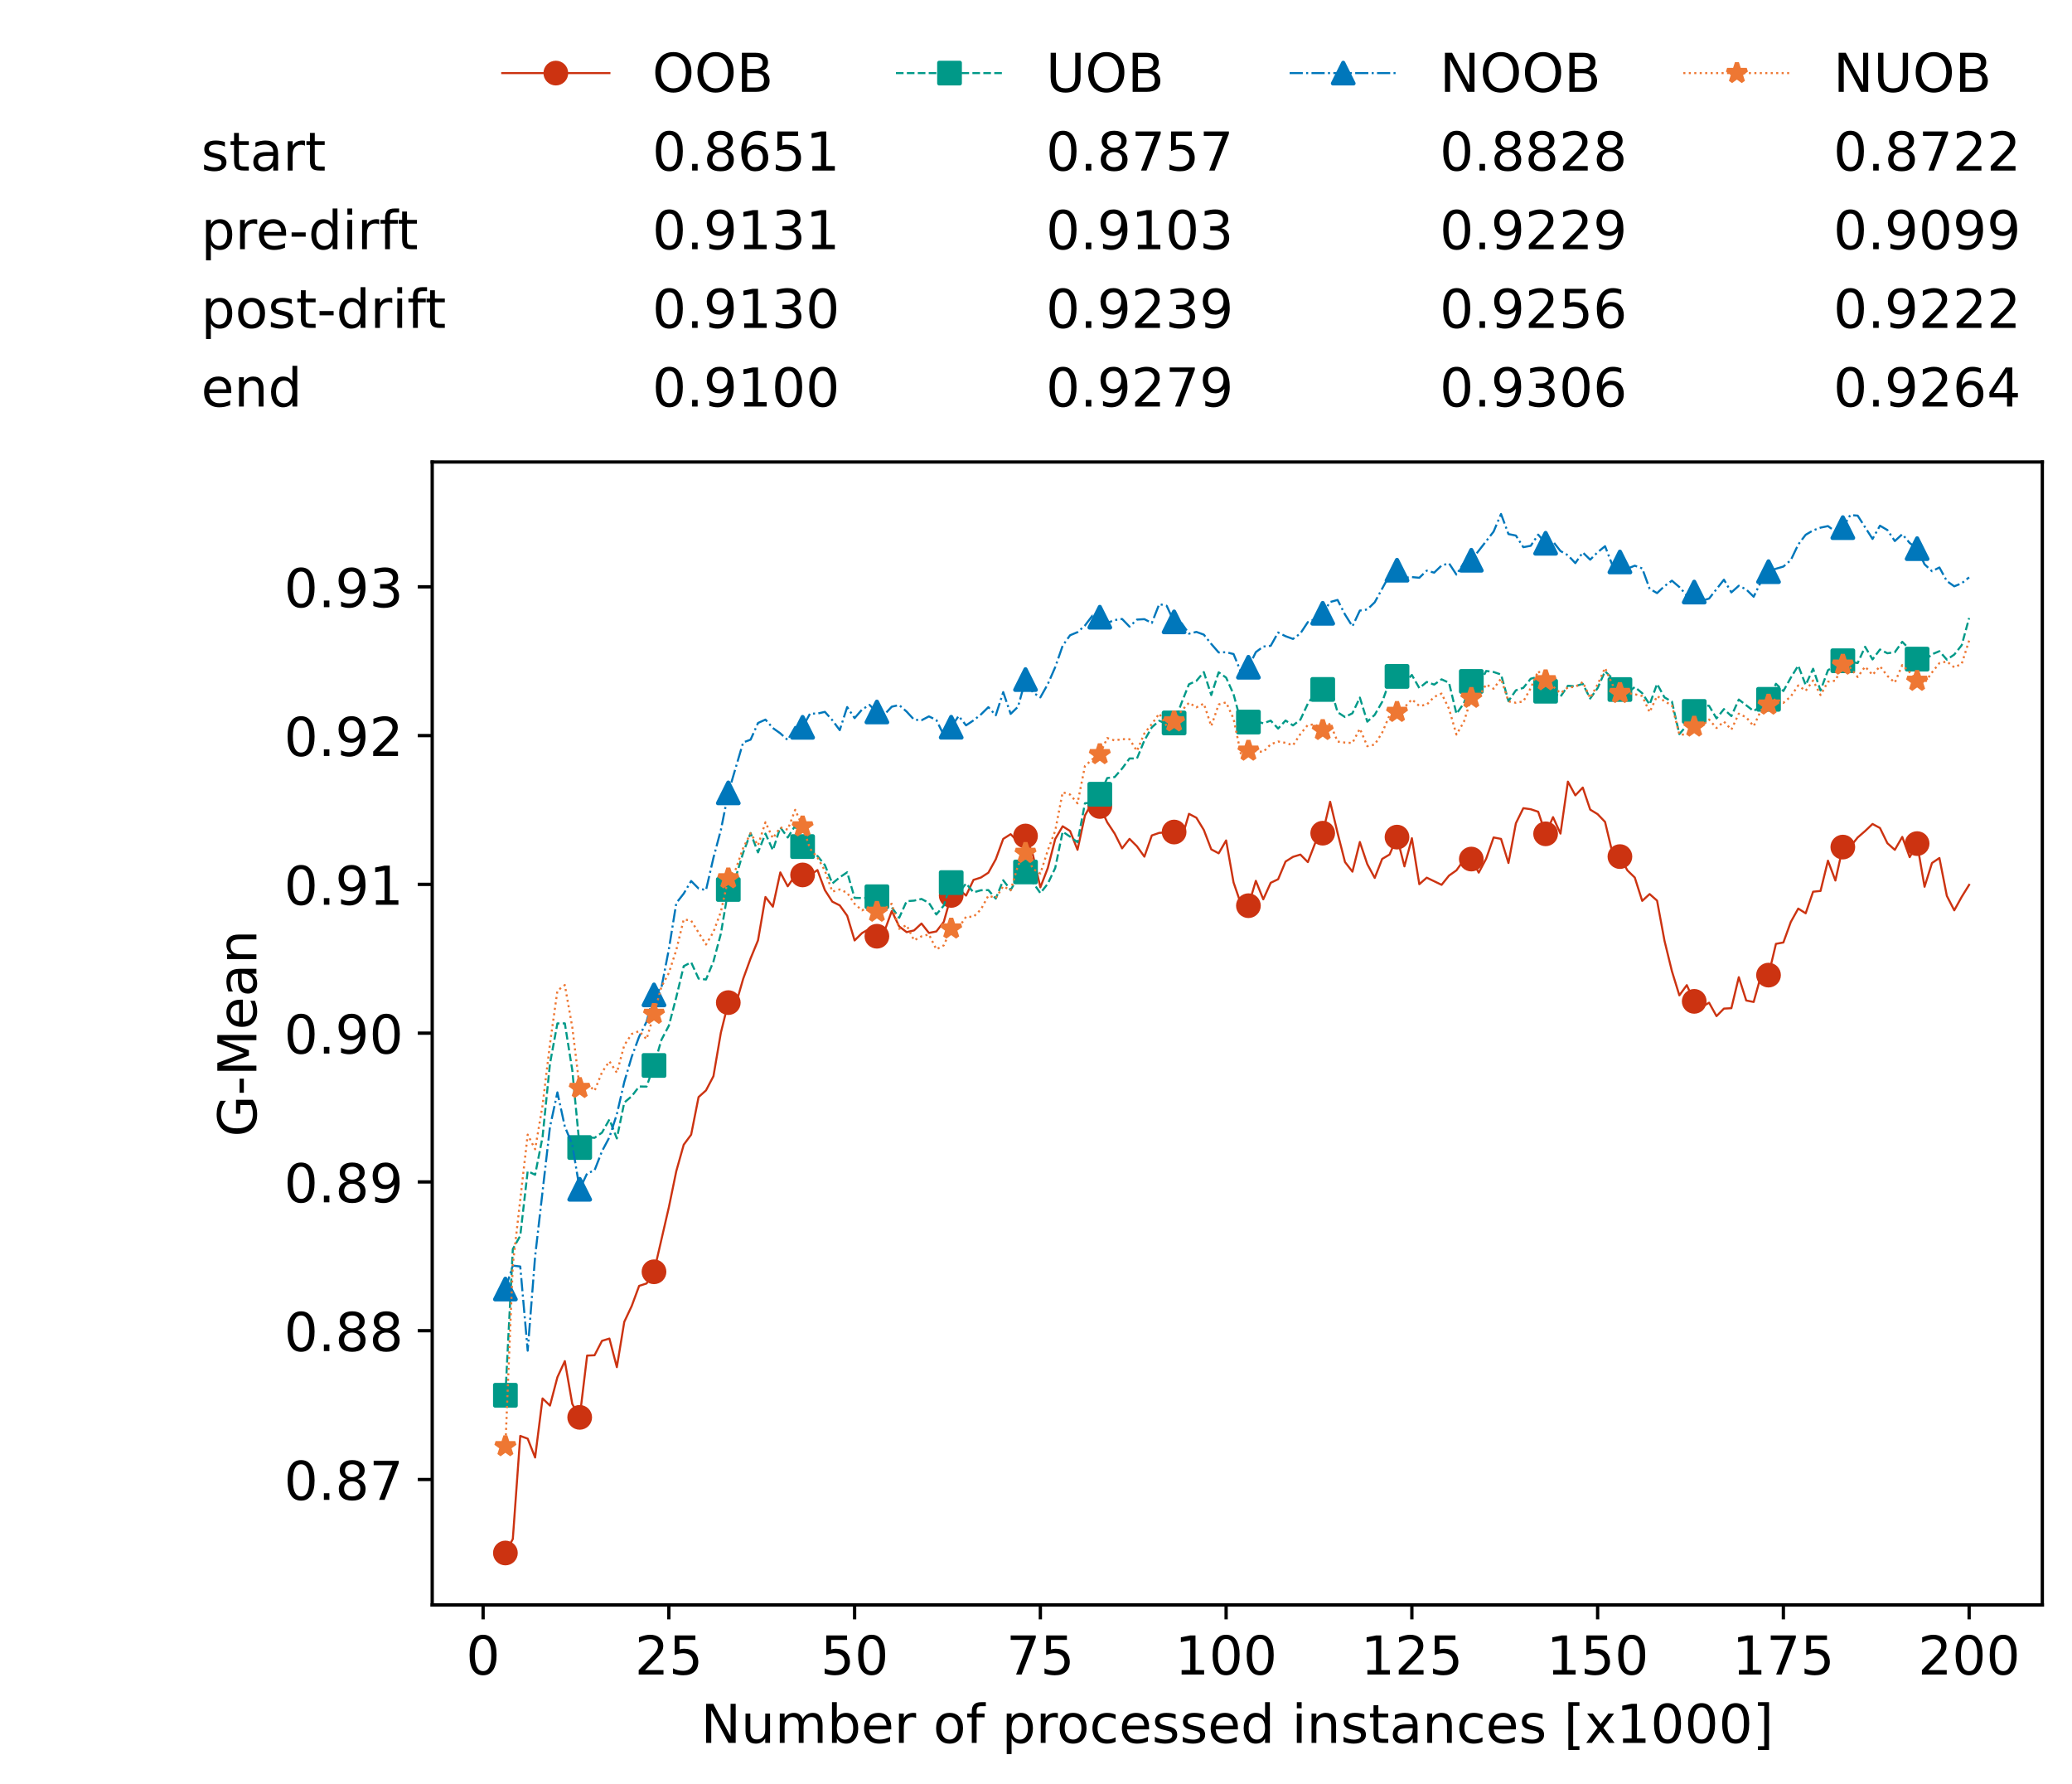 <?xml version="1.0" encoding="utf-8" standalone="no"?>
<!DOCTYPE svg PUBLIC "-//W3C//DTD SVG 1.1//EN"
  "http://www.w3.org/Graphics/SVG/1.1/DTD/svg11.dtd">
<!-- Created with matplotlib (https://matplotlib.org/) -->
<svg height="432.615pt" version="1.1" viewBox="0 0 502.65 432.615" width="502.65pt" xmlns="http://www.w3.org/2000/svg" xmlns:xlink="http://www.w3.org/1999/xlink">
 <defs>
  <style type="text/css">*{stroke-linecap:butt;stroke-linejoin:round;}</style>
 </defs>
 <g id="figure_1">
  <g id="patch_1">
   <path d="M 0 432.615 
L 502.65 432.615 
L 502.65 0 
L 0 0 
z
" style="fill:#ffffff;"/>
  </g>
  <g id="axes_1">
   <g id="patch_2">
    <path d="M 104.85 389.252 
L 495.45 389.252 
L 495.45 112.052 
L 104.85 112.052 
z
" style="fill:#ffffff;"/>
   </g>
   <g id="matplotlib.axis_1">
    <g id="xtick_1">
     <g id="line2d_1">
      <defs>
       <path d="M 0 0 
L 0 3.5 
" id="mc91b2777fd" style="stroke:#000000;stroke-width:0.8;"/>
      </defs>
      <g>
       <use style="stroke:#000000;stroke-width:0.8;" x="117.197" xlink:href="#mc91b2777fd" y="389.252"/>
      </g>
     </g>
     <g id="text_1">
      <!-- 0 -->
      <g transform="translate(113.061 406.13)scale(0.13 -0.13)">
       <defs>
        <path d="M 31.781 66.406 
Q 24.172 66.406 20.328 58.906 
Q 16.5 51.422 16.5 36.375 
Q 16.5 21.391 20.328 13.891 
Q 24.172 6.391 31.781 6.391 
Q 39.453 6.391 43.281 13.891 
Q 47.125 21.391 47.125 36.375 
Q 47.125 51.422 43.281 58.906 
Q 39.453 66.406 31.781 66.406 
z
M 31.781 74.219 
Q 44.047 74.219 50.516 64.516 
Q 56.984 54.828 56.984 36.375 
Q 56.984 17.969 50.516 8.266 
Q 44.047 -1.422 31.781 -1.422 
Q 19.531 -1.422 13.062 8.266 
Q 6.594 17.969 6.594 36.375 
Q 6.594 54.828 13.062 64.516 
Q 19.531 74.219 31.781 74.219 
z
" id="DejaVuSans-48"/>
       </defs>
       <use xlink:href="#DejaVuSans-48"/>
      </g>
     </g>
    </g>
    <g id="xtick_2">
     <g id="line2d_2">
      <g>
       <use style="stroke:#000000;stroke-width:0.8;" x="162.259" xlink:href="#mc91b2777fd" y="389.252"/>
      </g>
     </g>
     <g id="text_2">
      <!-- 25 -->
      <g transform="translate(153.988 406.13)scale(0.13 -0.13)">
       <defs>
        <path d="M 19.188 8.297 
L 53.609 8.297 
L 53.609 0 
L 7.328 0 
L 7.328 8.297 
Q 12.938 14.109 22.625 23.891 
Q 32.328 33.688 34.812 36.531 
Q 39.547 41.844 41.422 45.531 
Q 43.312 49.219 43.312 52.781 
Q 43.312 58.594 39.234 62.25 
Q 35.156 65.922 28.609 65.922 
Q 23.969 65.922 18.812 64.312 
Q 13.672 62.703 7.812 59.422 
L 7.812 69.391 
Q 13.766 71.781 18.938 73 
Q 24.125 74.219 28.422 74.219 
Q 39.75 74.219 46.484 68.547 
Q 53.219 62.891 53.219 53.422 
Q 53.219 48.922 51.531 44.891 
Q 49.859 40.875 45.406 35.406 
Q 44.188 33.984 37.641 27.219 
Q 31.109 20.453 19.188 8.297 
z
" id="DejaVuSans-50"/>
        <path d="M 10.797 72.906 
L 49.516 72.906 
L 49.516 64.594 
L 19.828 64.594 
L 19.828 46.734 
Q 21.969 47.469 24.109 47.828 
Q 26.266 48.188 28.422 48.188 
Q 40.625 48.188 47.75 41.5 
Q 54.891 34.812 54.891 23.391 
Q 54.891 11.625 47.562 5.094 
Q 40.234 -1.422 26.906 -1.422 
Q 22.312 -1.422 17.547 -0.641 
Q 12.797 0.141 7.719 1.703 
L 7.719 11.625 
Q 12.109 9.234 16.797 8.062 
Q 21.484 6.891 26.703 6.891 
Q 35.156 6.891 40.078 11.328 
Q 45.016 15.766 45.016 23.391 
Q 45.016 31 40.078 35.438 
Q 35.156 39.891 26.703 39.891 
Q 22.75 39.891 18.812 39.016 
Q 14.891 38.141 10.797 36.281 
z
" id="DejaVuSans-53"/>
       </defs>
       <use xlink:href="#DejaVuSans-50"/>
       <use x="63.623" xlink:href="#DejaVuSans-53"/>
      </g>
     </g>
    </g>
    <g id="xtick_3">
     <g id="line2d_3">
      <g>
       <use style="stroke:#000000;stroke-width:0.8;" x="207.322" xlink:href="#mc91b2777fd" y="389.252"/>
      </g>
     </g>
     <g id="text_3">
      <!-- 50 -->
      <g transform="translate(199.05 406.13)scale(0.13 -0.13)">
       <use xlink:href="#DejaVuSans-53"/>
       <use x="63.623" xlink:href="#DejaVuSans-48"/>
      </g>
     </g>
    </g>
    <g id="xtick_4">
     <g id="line2d_4">
      <g>
       <use style="stroke:#000000;stroke-width:0.8;" x="252.384" xlink:href="#mc91b2777fd" y="389.252"/>
      </g>
     </g>
     <g id="text_4">
      <!-- 75 -->
      <g transform="translate(244.113 406.13)scale(0.13 -0.13)">
       <defs>
        <path d="M 8.203 72.906 
L 55.078 72.906 
L 55.078 68.703 
L 28.609 0 
L 18.312 0 
L 43.219 64.594 
L 8.203 64.594 
z
" id="DejaVuSans-55"/>
       </defs>
       <use xlink:href="#DejaVuSans-55"/>
       <use x="63.623" xlink:href="#DejaVuSans-53"/>
      </g>
     </g>
    </g>
    <g id="xtick_5">
     <g id="line2d_5">
      <g>
       <use style="stroke:#000000;stroke-width:0.8;" x="297.446" xlink:href="#mc91b2777fd" y="389.252"/>
      </g>
     </g>
     <g id="text_5">
      <!-- 100 -->
      <g transform="translate(285.039 406.13)scale(0.13 -0.13)">
       <defs>
        <path d="M 12.406 8.297 
L 28.516 8.297 
L 28.516 63.922 
L 10.984 60.406 
L 10.984 69.391 
L 28.422 72.906 
L 38.281 72.906 
L 38.281 8.297 
L 54.391 8.297 
L 54.391 0 
L 12.406 0 
z
" id="DejaVuSans-49"/>
       </defs>
       <use xlink:href="#DejaVuSans-49"/>
       <use x="63.623" xlink:href="#DejaVuSans-48"/>
       <use x="127.246" xlink:href="#DejaVuSans-48"/>
      </g>
     </g>
    </g>
    <g id="xtick_6">
     <g id="line2d_6">
      <g>
       <use style="stroke:#000000;stroke-width:0.8;" x="342.509" xlink:href="#mc91b2777fd" y="389.252"/>
      </g>
     </g>
     <g id="text_6">
      <!-- 125 -->
      <g transform="translate(330.102 406.13)scale(0.13 -0.13)">
       <use xlink:href="#DejaVuSans-49"/>
       <use x="63.623" xlink:href="#DejaVuSans-50"/>
       <use x="127.246" xlink:href="#DejaVuSans-53"/>
      </g>
     </g>
    </g>
    <g id="xtick_7">
     <g id="line2d_7">
      <g>
       <use style="stroke:#000000;stroke-width:0.8;" x="387.571" xlink:href="#mc91b2777fd" y="389.252"/>
      </g>
     </g>
     <g id="text_7">
      <!-- 150 -->
      <g transform="translate(375.164 406.13)scale(0.13 -0.13)">
       <use xlink:href="#DejaVuSans-49"/>
       <use x="63.623" xlink:href="#DejaVuSans-53"/>
       <use x="127.246" xlink:href="#DejaVuSans-48"/>
      </g>
     </g>
    </g>
    <g id="xtick_8">
     <g id="line2d_8">
      <g>
       <use style="stroke:#000000;stroke-width:0.8;" x="432.633" xlink:href="#mc91b2777fd" y="389.252"/>
      </g>
     </g>
     <g id="text_8">
      <!-- 175 -->
      <g transform="translate(420.226 406.13)scale(0.13 -0.13)">
       <use xlink:href="#DejaVuSans-49"/>
       <use x="63.623" xlink:href="#DejaVuSans-55"/>
       <use x="127.246" xlink:href="#DejaVuSans-53"/>
      </g>
     </g>
    </g>
    <g id="xtick_9">
     <g id="line2d_9">
      <g>
       <use style="stroke:#000000;stroke-width:0.8;" x="477.695" xlink:href="#mc91b2777fd" y="389.252"/>
      </g>
     </g>
     <g id="text_9">
      <!-- 200 -->
      <g transform="translate(465.289 406.13)scale(0.13 -0.13)">
       <use xlink:href="#DejaVuSans-50"/>
       <use x="63.623" xlink:href="#DejaVuSans-48"/>
       <use x="127.246" xlink:href="#DejaVuSans-48"/>
      </g>
     </g>
    </g>
    <g id="text_10">
     <!-- Number of processed instances [x1000] -->
     <g transform="translate(170.025 422.711)scale(0.13 -0.13)">
      <defs>
       <path d="M 9.812 72.906 
L 23.094 72.906 
L 55.422 11.922 
L 55.422 72.906 
L 64.984 72.906 
L 64.984 0 
L 51.703 0 
L 19.391 60.984 
L 19.391 0 
L 9.812 0 
z
" id="DejaVuSans-78"/>
       <path d="M 8.5 21.578 
L 8.5 54.688 
L 17.484 54.688 
L 17.484 21.922 
Q 17.484 14.156 20.5 10.266 
Q 23.531 6.391 29.594 6.391 
Q 36.859 6.391 41.078 11.031 
Q 45.312 15.672 45.312 23.688 
L 45.312 54.688 
L 54.297 54.688 
L 54.297 0 
L 45.312 0 
L 45.312 8.406 
Q 42.047 3.422 37.719 1 
Q 33.406 -1.422 27.688 -1.422 
Q 18.266 -1.422 13.375 4.438 
Q 8.5 10.297 8.5 21.578 
z
M 31.109 56 
z
" id="DejaVuSans-117"/>
       <path d="M 52 44.188 
Q 55.375 50.25 60.062 53.125 
Q 64.75 56 71.094 56 
Q 79.641 56 84.281 50.016 
Q 88.922 44.047 88.922 33.016 
L 88.922 0 
L 79.891 0 
L 79.891 32.719 
Q 79.891 40.578 77.094 44.375 
Q 74.312 48.188 68.609 48.188 
Q 61.625 48.188 57.562 43.547 
Q 53.516 38.922 53.516 30.906 
L 53.516 0 
L 44.484 0 
L 44.484 32.719 
Q 44.484 40.625 41.703 44.406 
Q 38.922 48.188 33.109 48.188 
Q 26.219 48.188 22.156 43.531 
Q 18.109 38.875 18.109 30.906 
L 18.109 0 
L 9.078 0 
L 9.078 54.688 
L 18.109 54.688 
L 18.109 46.188 
Q 21.188 51.219 25.484 53.609 
Q 29.781 56 35.688 56 
Q 41.656 56 45.828 52.969 
Q 50 49.953 52 44.188 
z
" id="DejaVuSans-109"/>
       <path d="M 48.688 27.297 
Q 48.688 37.203 44.609 42.844 
Q 40.531 48.484 33.406 48.484 
Q 26.266 48.484 22.188 42.844 
Q 18.109 37.203 18.109 27.297 
Q 18.109 17.391 22.188 11.75 
Q 26.266 6.109 33.406 6.109 
Q 40.531 6.109 44.609 11.75 
Q 48.688 17.391 48.688 27.297 
z
M 18.109 46.391 
Q 20.953 51.266 25.266 53.625 
Q 29.594 56 35.594 56 
Q 45.562 56 51.781 48.094 
Q 58.016 40.188 58.016 27.297 
Q 58.016 14.406 51.781 6.484 
Q 45.562 -1.422 35.594 -1.422 
Q 29.594 -1.422 25.266 0.953 
Q 20.953 3.328 18.109 8.203 
L 18.109 0 
L 9.078 0 
L 9.078 75.984 
L 18.109 75.984 
z
" id="DejaVuSans-98"/>
       <path d="M 56.203 29.594 
L 56.203 25.203 
L 14.891 25.203 
Q 15.484 15.922 20.484 11.062 
Q 25.484 6.203 34.422 6.203 
Q 39.594 6.203 44.453 7.469 
Q 49.312 8.734 54.109 11.281 
L 54.109 2.781 
Q 49.266 0.734 44.188 -0.344 
Q 39.109 -1.422 33.891 -1.422 
Q 20.797 -1.422 13.156 6.188 
Q 5.516 13.812 5.516 26.812 
Q 5.516 40.234 12.766 48.109 
Q 20.016 56 32.328 56 
Q 43.359 56 49.781 48.891 
Q 56.203 41.797 56.203 29.594 
z
M 47.219 32.234 
Q 47.125 39.594 43.094 43.984 
Q 39.062 48.391 32.422 48.391 
Q 24.906 48.391 20.391 44.141 
Q 15.875 39.891 15.188 32.172 
z
" id="DejaVuSans-101"/>
       <path d="M 41.109 46.297 
Q 39.594 47.172 37.812 47.578 
Q 36.031 48 33.891 48 
Q 26.266 48 22.188 43.047 
Q 18.109 38.094 18.109 28.812 
L 18.109 0 
L 9.078 0 
L 9.078 54.688 
L 18.109 54.688 
L 18.109 46.188 
Q 20.953 51.172 25.484 53.578 
Q 30.031 56 36.531 56 
Q 37.453 56 38.578 55.875 
Q 39.703 55.766 41.062 55.516 
z
" id="DejaVuSans-114"/>
       <path id="DejaVuSans-32"/>
       <path d="M 30.609 48.391 
Q 23.391 48.391 19.188 42.75 
Q 14.984 37.109 14.984 27.297 
Q 14.984 17.484 19.156 11.844 
Q 23.344 6.203 30.609 6.203 
Q 37.797 6.203 41.984 11.859 
Q 46.188 17.531 46.188 27.297 
Q 46.188 37.016 41.984 42.703 
Q 37.797 48.391 30.609 48.391 
z
M 30.609 56 
Q 42.328 56 49.016 48.375 
Q 55.719 40.766 55.719 27.297 
Q 55.719 13.875 49.016 6.219 
Q 42.328 -1.422 30.609 -1.422 
Q 18.844 -1.422 12.172 6.219 
Q 5.516 13.875 5.516 27.297 
Q 5.516 40.766 12.172 48.375 
Q 18.844 56 30.609 56 
z
" id="DejaVuSans-111"/>
       <path d="M 37.109 75.984 
L 37.109 68.5 
L 28.516 68.5 
Q 23.688 68.5 21.797 66.547 
Q 19.922 64.594 19.922 59.516 
L 19.922 54.688 
L 34.719 54.688 
L 34.719 47.703 
L 19.922 47.703 
L 19.922 0 
L 10.891 0 
L 10.891 47.703 
L 2.297 47.703 
L 2.297 54.688 
L 10.891 54.688 
L 10.891 58.5 
Q 10.891 67.625 15.141 71.797 
Q 19.391 75.984 28.609 75.984 
z
" id="DejaVuSans-102"/>
       <path d="M 18.109 8.203 
L 18.109 -20.797 
L 9.078 -20.797 
L 9.078 54.688 
L 18.109 54.688 
L 18.109 46.391 
Q 20.953 51.266 25.266 53.625 
Q 29.594 56 35.594 56 
Q 45.562 56 51.781 48.094 
Q 58.016 40.188 58.016 27.297 
Q 58.016 14.406 51.781 6.484 
Q 45.562 -1.422 35.594 -1.422 
Q 29.594 -1.422 25.266 0.953 
Q 20.953 3.328 18.109 8.203 
z
M 48.688 27.297 
Q 48.688 37.203 44.609 42.844 
Q 40.531 48.484 33.406 48.484 
Q 26.266 48.484 22.188 42.844 
Q 18.109 37.203 18.109 27.297 
Q 18.109 17.391 22.188 11.75 
Q 26.266 6.109 33.406 6.109 
Q 40.531 6.109 44.609 11.75 
Q 48.688 17.391 48.688 27.297 
z
" id="DejaVuSans-112"/>
       <path d="M 48.781 52.594 
L 48.781 44.188 
Q 44.969 46.297 41.141 47.344 
Q 37.312 48.391 33.406 48.391 
Q 24.656 48.391 19.812 42.844 
Q 14.984 37.312 14.984 27.297 
Q 14.984 17.281 19.812 11.734 
Q 24.656 6.203 33.406 6.203 
Q 37.312 6.203 41.141 7.25 
Q 44.969 8.297 48.781 10.406 
L 48.781 2.094 
Q 45.016 0.344 40.984 -0.531 
Q 36.969 -1.422 32.422 -1.422 
Q 20.062 -1.422 12.781 6.344 
Q 5.516 14.109 5.516 27.297 
Q 5.516 40.672 12.859 48.328 
Q 20.219 56 33.016 56 
Q 37.156 56 41.109 55.141 
Q 45.062 54.297 48.781 52.594 
z
" id="DejaVuSans-99"/>
       <path d="M 44.281 53.078 
L 44.281 44.578 
Q 40.484 46.531 36.375 47.5 
Q 32.281 48.484 27.875 48.484 
Q 21.188 48.484 17.844 46.438 
Q 14.5 44.391 14.5 40.281 
Q 14.5 37.156 16.891 35.375 
Q 19.281 33.594 26.516 31.984 
L 29.594 31.297 
Q 39.156 29.25 43.188 25.516 
Q 47.219 21.781 47.219 15.094 
Q 47.219 7.469 41.188 3.016 
Q 35.156 -1.422 24.609 -1.422 
Q 20.219 -1.422 15.453 -0.562 
Q 10.688 0.297 5.422 2 
L 5.422 11.281 
Q 10.406 8.688 15.234 7.391 
Q 20.062 6.109 24.812 6.109 
Q 31.156 6.109 34.562 8.281 
Q 37.984 10.453 37.984 14.406 
Q 37.984 18.062 35.516 20.016 
Q 33.062 21.969 24.703 23.781 
L 21.578 24.516 
Q 13.234 26.266 9.516 29.906 
Q 5.812 33.547 5.812 39.891 
Q 5.812 47.609 11.281 51.797 
Q 16.75 56 26.812 56 
Q 31.781 56 36.172 55.266 
Q 40.578 54.547 44.281 53.078 
z
" id="DejaVuSans-115"/>
       <path d="M 45.406 46.391 
L 45.406 75.984 
L 54.391 75.984 
L 54.391 0 
L 45.406 0 
L 45.406 8.203 
Q 42.578 3.328 38.25 0.953 
Q 33.938 -1.422 27.875 -1.422 
Q 17.969 -1.422 11.734 6.484 
Q 5.516 14.406 5.516 27.297 
Q 5.516 40.188 11.734 48.094 
Q 17.969 56 27.875 56 
Q 33.938 56 38.25 53.625 
Q 42.578 51.266 45.406 46.391 
z
M 14.797 27.297 
Q 14.797 17.391 18.875 11.75 
Q 22.953 6.109 30.078 6.109 
Q 37.203 6.109 41.297 11.75 
Q 45.406 17.391 45.406 27.297 
Q 45.406 37.203 41.297 42.844 
Q 37.203 48.484 30.078 48.484 
Q 22.953 48.484 18.875 42.844 
Q 14.797 37.203 14.797 27.297 
z
" id="DejaVuSans-100"/>
       <path d="M 9.422 54.688 
L 18.406 54.688 
L 18.406 0 
L 9.422 0 
z
M 9.422 75.984 
L 18.406 75.984 
L 18.406 64.594 
L 9.422 64.594 
z
" id="DejaVuSans-105"/>
       <path d="M 54.891 33.016 
L 54.891 0 
L 45.906 0 
L 45.906 32.719 
Q 45.906 40.484 42.875 44.328 
Q 39.844 48.188 33.797 48.188 
Q 26.516 48.188 22.312 43.547 
Q 18.109 38.922 18.109 30.906 
L 18.109 0 
L 9.078 0 
L 9.078 54.688 
L 18.109 54.688 
L 18.109 46.188 
Q 21.344 51.125 25.703 53.562 
Q 30.078 56 35.797 56 
Q 45.219 56 50.047 50.172 
Q 54.891 44.344 54.891 33.016 
z
" id="DejaVuSans-110"/>
       <path d="M 18.312 70.219 
L 18.312 54.688 
L 36.812 54.688 
L 36.812 47.703 
L 18.312 47.703 
L 18.312 18.016 
Q 18.312 11.328 20.141 9.422 
Q 21.969 7.516 27.594 7.516 
L 36.812 7.516 
L 36.812 0 
L 27.594 0 
Q 17.188 0 13.234 3.875 
Q 9.281 7.766 9.281 18.016 
L 9.281 47.703 
L 2.688 47.703 
L 2.688 54.688 
L 9.281 54.688 
L 9.281 70.219 
z
" id="DejaVuSans-116"/>
       <path d="M 34.281 27.484 
Q 23.391 27.484 19.188 25 
Q 14.984 22.516 14.984 16.5 
Q 14.984 11.719 18.141 8.906 
Q 21.297 6.109 26.703 6.109 
Q 34.188 6.109 38.703 11.406 
Q 43.219 16.703 43.219 25.484 
L 43.219 27.484 
z
M 52.203 31.203 
L 52.203 0 
L 43.219 0 
L 43.219 8.297 
Q 40.141 3.328 35.547 0.953 
Q 30.953 -1.422 24.312 -1.422 
Q 15.922 -1.422 10.953 3.297 
Q 6 8.016 6 15.922 
Q 6 25.141 12.172 29.828 
Q 18.359 34.516 30.609 34.516 
L 43.219 34.516 
L 43.219 35.406 
Q 43.219 41.609 39.141 45 
Q 35.062 48.391 27.688 48.391 
Q 23 48.391 18.547 47.266 
Q 14.109 46.141 10.016 43.891 
L 10.016 52.203 
Q 14.938 54.109 19.578 55.047 
Q 24.219 56 28.609 56 
Q 40.484 56 46.344 49.844 
Q 52.203 43.703 52.203 31.203 
z
" id="DejaVuSans-97"/>
       <path d="M 8.594 75.984 
L 29.297 75.984 
L 29.297 69 
L 17.578 69 
L 17.578 -6.203 
L 29.297 -6.203 
L 29.297 -13.188 
L 8.594 -13.188 
z
" id="DejaVuSans-91"/>
       <path d="M 54.891 54.688 
L 35.109 28.078 
L 55.906 0 
L 45.312 0 
L 29.391 21.484 
L 13.484 0 
L 2.875 0 
L 24.125 28.609 
L 4.688 54.688 
L 15.281 54.688 
L 29.781 35.203 
L 44.281 54.688 
z
" id="DejaVuSans-120"/>
       <path d="M 30.422 75.984 
L 30.422 -13.188 
L 9.719 -13.188 
L 9.719 -6.203 
L 21.391 -6.203 
L 21.391 69 
L 9.719 69 
L 9.719 75.984 
z
" id="DejaVuSans-93"/>
      </defs>
      <use xlink:href="#DejaVuSans-78"/>
      <use x="74.805" xlink:href="#DejaVuSans-117"/>
      <use x="138.184" xlink:href="#DejaVuSans-109"/>
      <use x="235.596" xlink:href="#DejaVuSans-98"/>
      <use x="299.072" xlink:href="#DejaVuSans-101"/>
      <use x="360.596" xlink:href="#DejaVuSans-114"/>
      <use x="401.709" xlink:href="#DejaVuSans-32"/>
      <use x="433.496" xlink:href="#DejaVuSans-111"/>
      <use x="494.678" xlink:href="#DejaVuSans-102"/>
      <use x="529.883" xlink:href="#DejaVuSans-32"/>
      <use x="561.67" xlink:href="#DejaVuSans-112"/>
      <use x="625.146" xlink:href="#DejaVuSans-114"/>
      <use x="664.01" xlink:href="#DejaVuSans-111"/>
      <use x="725.191" xlink:href="#DejaVuSans-99"/>
      <use x="780.172" xlink:href="#DejaVuSans-101"/>
      <use x="841.695" xlink:href="#DejaVuSans-115"/>
      <use x="893.795" xlink:href="#DejaVuSans-115"/>
      <use x="945.895" xlink:href="#DejaVuSans-101"/>
      <use x="1007.418" xlink:href="#DejaVuSans-100"/>
      <use x="1070.895" xlink:href="#DejaVuSans-32"/>
      <use x="1102.682" xlink:href="#DejaVuSans-105"/>
      <use x="1130.465" xlink:href="#DejaVuSans-110"/>
      <use x="1193.844" xlink:href="#DejaVuSans-115"/>
      <use x="1245.943" xlink:href="#DejaVuSans-116"/>
      <use x="1285.152" xlink:href="#DejaVuSans-97"/>
      <use x="1346.432" xlink:href="#DejaVuSans-110"/>
      <use x="1409.811" xlink:href="#DejaVuSans-99"/>
      <use x="1464.791" xlink:href="#DejaVuSans-101"/>
      <use x="1526.314" xlink:href="#DejaVuSans-115"/>
      <use x="1578.414" xlink:href="#DejaVuSans-32"/>
      <use x="1610.201" xlink:href="#DejaVuSans-91"/>
      <use x="1649.215" xlink:href="#DejaVuSans-120"/>
      <use x="1708.395" xlink:href="#DejaVuSans-49"/>
      <use x="1772.018" xlink:href="#DejaVuSans-48"/>
      <use x="1835.641" xlink:href="#DejaVuSans-48"/>
      <use x="1899.264" xlink:href="#DejaVuSans-48"/>
      <use x="1962.887" xlink:href="#DejaVuSans-93"/>
     </g>
    </g>
   </g>
   <g id="matplotlib.axis_2">
    <g id="ytick_1">
     <g id="line2d_10">
      <defs>
       <path d="M 0 0 
L -3.5 0 
" id="mbb335cc6d8" style="stroke:#000000;stroke-width:0.8;"/>
      </defs>
      <g>
       <use style="stroke:#000000;stroke-width:0.8;" x="104.85" xlink:href="#mbb335cc6d8" y="358.83"/>
      </g>
     </g>
     <g id="text_11">
      <!-- 0.87 -->
      <g transform="translate(68.905 363.769)scale(0.13 -0.13)">
       <defs>
        <path d="M 10.688 12.406 
L 21 12.406 
L 21 0 
L 10.688 0 
z
" id="DejaVuSans-46"/>
        <path d="M 31.781 34.625 
Q 24.75 34.625 20.719 30.859 
Q 16.703 27.094 16.703 20.516 
Q 16.703 13.922 20.719 10.156 
Q 24.75 6.391 31.781 6.391 
Q 38.812 6.391 42.859 10.172 
Q 46.922 13.969 46.922 20.516 
Q 46.922 27.094 42.891 30.859 
Q 38.875 34.625 31.781 34.625 
z
M 21.922 38.812 
Q 15.578 40.375 12.031 44.719 
Q 8.5 49.078 8.5 55.328 
Q 8.5 64.062 14.719 69.141 
Q 20.953 74.219 31.781 74.219 
Q 42.672 74.219 48.875 69.141 
Q 55.078 64.062 55.078 55.328 
Q 55.078 49.078 51.531 44.719 
Q 48 40.375 41.703 38.812 
Q 48.828 37.156 52.797 32.312 
Q 56.781 27.484 56.781 20.516 
Q 56.781 9.906 50.312 4.234 
Q 43.844 -1.422 31.781 -1.422 
Q 19.734 -1.422 13.25 4.234 
Q 6.781 9.906 6.781 20.516 
Q 6.781 27.484 10.781 32.312 
Q 14.797 37.156 21.922 38.812 
z
M 18.312 54.391 
Q 18.312 48.734 21.844 45.562 
Q 25.391 42.391 31.781 42.391 
Q 38.141 42.391 41.719 45.562 
Q 45.312 48.734 45.312 54.391 
Q 45.312 60.062 41.719 63.234 
Q 38.141 66.406 31.781 66.406 
Q 25.391 66.406 21.844 63.234 
Q 18.312 60.062 18.312 54.391 
z
" id="DejaVuSans-56"/>
       </defs>
       <use xlink:href="#DejaVuSans-48"/>
       <use x="63.623" xlink:href="#DejaVuSans-46"/>
       <use x="95.41" xlink:href="#DejaVuSans-56"/>
       <use x="159.033" xlink:href="#DejaVuSans-55"/>
      </g>
     </g>
    </g>
    <g id="ytick_2">
     <g id="line2d_11">
      <g>
       <use style="stroke:#000000;stroke-width:0.8;" x="104.85" xlink:href="#mbb335cc6d8" y="322.745"/>
      </g>
     </g>
     <g id="text_12">
      <!-- 0.88 -->
      <g transform="translate(68.905 327.684)scale(0.13 -0.13)">
       <use xlink:href="#DejaVuSans-48"/>
       <use x="63.623" xlink:href="#DejaVuSans-46"/>
       <use x="95.41" xlink:href="#DejaVuSans-56"/>
       <use x="159.033" xlink:href="#DejaVuSans-56"/>
      </g>
     </g>
    </g>
    <g id="ytick_3">
     <g id="line2d_12">
      <g>
       <use style="stroke:#000000;stroke-width:0.8;" x="104.85" xlink:href="#mbb335cc6d8" y="286.661"/>
      </g>
     </g>
     <g id="text_13">
      <!-- 0.89 -->
      <g transform="translate(68.905 291.6)scale(0.13 -0.13)">
       <defs>
        <path d="M 10.984 1.516 
L 10.984 10.5 
Q 14.703 8.734 18.5 7.812 
Q 22.312 6.891 25.984 6.891 
Q 35.75 6.891 40.891 13.453 
Q 46.047 20.016 46.781 33.406 
Q 43.953 29.203 39.594 26.953 
Q 35.25 24.703 29.984 24.703 
Q 19.047 24.703 12.672 31.312 
Q 6.297 37.938 6.297 49.422 
Q 6.297 60.641 12.938 67.422 
Q 19.578 74.219 30.609 74.219 
Q 43.266 74.219 49.922 64.516 
Q 56.594 54.828 56.594 36.375 
Q 56.594 19.141 48.406 8.859 
Q 40.234 -1.422 26.422 -1.422 
Q 22.703 -1.422 18.891 -0.688 
Q 15.094 0.047 10.984 1.516 
z
M 30.609 32.422 
Q 37.25 32.422 41.125 36.953 
Q 45.016 41.5 45.016 49.422 
Q 45.016 57.281 41.125 61.844 
Q 37.25 66.406 30.609 66.406 
Q 23.969 66.406 20.094 61.844 
Q 16.219 57.281 16.219 49.422 
Q 16.219 41.5 20.094 36.953 
Q 23.969 32.422 30.609 32.422 
z
" id="DejaVuSans-57"/>
       </defs>
       <use xlink:href="#DejaVuSans-48"/>
       <use x="63.623" xlink:href="#DejaVuSans-46"/>
       <use x="95.41" xlink:href="#DejaVuSans-56"/>
       <use x="159.033" xlink:href="#DejaVuSans-57"/>
      </g>
     </g>
    </g>
    <g id="ytick_4">
     <g id="line2d_13">
      <g>
       <use style="stroke:#000000;stroke-width:0.8;" x="104.85" xlink:href="#mbb335cc6d8" y="250.577"/>
      </g>
     </g>
     <g id="text_14">
      <!-- 0.90 -->
      <g transform="translate(68.905 255.516)scale(0.13 -0.13)">
       <use xlink:href="#DejaVuSans-48"/>
       <use x="63.623" xlink:href="#DejaVuSans-46"/>
       <use x="95.41" xlink:href="#DejaVuSans-57"/>
       <use x="159.033" xlink:href="#DejaVuSans-48"/>
      </g>
     </g>
    </g>
    <g id="ytick_5">
     <g id="line2d_14">
      <g>
       <use style="stroke:#000000;stroke-width:0.8;" x="104.85" xlink:href="#mbb335cc6d8" y="214.492"/>
      </g>
     </g>
     <g id="text_15">
      <!-- 0.91 -->
      <g transform="translate(68.905 219.431)scale(0.13 -0.13)">
       <use xlink:href="#DejaVuSans-48"/>
       <use x="63.623" xlink:href="#DejaVuSans-46"/>
       <use x="95.41" xlink:href="#DejaVuSans-57"/>
       <use x="159.033" xlink:href="#DejaVuSans-49"/>
      </g>
     </g>
    </g>
    <g id="ytick_6">
     <g id="line2d_15">
      <g>
       <use style="stroke:#000000;stroke-width:0.8;" x="104.85" xlink:href="#mbb335cc6d8" y="178.408"/>
      </g>
     </g>
     <g id="text_16">
      <!-- 0.92 -->
      <g transform="translate(68.905 183.347)scale(0.13 -0.13)">
       <use xlink:href="#DejaVuSans-48"/>
       <use x="63.623" xlink:href="#DejaVuSans-46"/>
       <use x="95.41" xlink:href="#DejaVuSans-57"/>
       <use x="159.033" xlink:href="#DejaVuSans-50"/>
      </g>
     </g>
    </g>
    <g id="ytick_7">
     <g id="line2d_16">
      <g>
       <use style="stroke:#000000;stroke-width:0.8;" x="104.85" xlink:href="#mbb335cc6d8" y="142.324"/>
      </g>
     </g>
     <g id="text_17">
      <!-- 0.93 -->
      <g transform="translate(68.905 147.263)scale(0.13 -0.13)">
       <defs>
        <path d="M 40.578 39.312 
Q 47.656 37.797 51.625 33 
Q 55.609 28.219 55.609 21.188 
Q 55.609 10.406 48.188 4.484 
Q 40.766 -1.422 27.094 -1.422 
Q 22.516 -1.422 17.656 -0.516 
Q 12.797 0.391 7.625 2.203 
L 7.625 11.719 
Q 11.719 9.328 16.594 8.109 
Q 21.484 6.891 26.812 6.891 
Q 36.078 6.891 40.938 10.547 
Q 45.797 14.203 45.797 21.188 
Q 45.797 27.641 41.281 31.266 
Q 36.766 34.906 28.719 34.906 
L 20.219 34.906 
L 20.219 43.016 
L 29.109 43.016 
Q 36.375 43.016 40.234 45.922 
Q 44.094 48.828 44.094 54.297 
Q 44.094 59.906 40.109 62.906 
Q 36.141 65.922 28.719 65.922 
Q 24.656 65.922 20.016 65.031 
Q 15.375 64.156 9.812 62.312 
L 9.812 71.094 
Q 15.438 72.656 20.344 73.438 
Q 25.25 74.219 29.594 74.219 
Q 40.828 74.219 47.359 69.109 
Q 53.906 64.016 53.906 55.328 
Q 53.906 49.266 50.438 45.094 
Q 46.969 40.922 40.578 39.312 
z
" id="DejaVuSans-51"/>
       </defs>
       <use xlink:href="#DejaVuSans-48"/>
       <use x="63.623" xlink:href="#DejaVuSans-46"/>
       <use x="95.41" xlink:href="#DejaVuSans-57"/>
       <use x="159.033" xlink:href="#DejaVuSans-51"/>
      </g>
     </g>
    </g>
    <g id="text_18">
     <!-- G-Mean -->
     <g transform="translate(62.201 275.744)rotate(-90)scale(0.13 -0.13)">
      <defs>
       <path d="M 59.516 10.406 
L 59.516 29.984 
L 43.406 29.984 
L 43.406 38.094 
L 69.281 38.094 
L 69.281 6.781 
Q 63.578 2.734 56.688 0.656 
Q 49.812 -1.422 42 -1.422 
Q 24.906 -1.422 15.25 8.562 
Q 5.609 18.562 5.609 36.375 
Q 5.609 54.25 15.25 64.234 
Q 24.906 74.219 42 74.219 
Q 49.125 74.219 55.547 72.453 
Q 61.969 70.703 67.391 67.281 
L 67.391 56.781 
Q 61.922 61.422 55.766 63.766 
Q 49.609 66.109 42.828 66.109 
Q 29.438 66.109 22.719 58.641 
Q 16.016 51.172 16.016 36.375 
Q 16.016 21.625 22.719 14.156 
Q 29.438 6.688 42.828 6.688 
Q 48.047 6.688 52.141 7.594 
Q 56.25 8.5 59.516 10.406 
z
" id="DejaVuSans-71"/>
       <path d="M 4.891 31.391 
L 31.203 31.391 
L 31.203 23.391 
L 4.891 23.391 
z
" id="DejaVuSans-45"/>
       <path d="M 9.812 72.906 
L 24.516 72.906 
L 43.109 23.297 
L 61.812 72.906 
L 76.516 72.906 
L 76.516 0 
L 66.891 0 
L 66.891 64.016 
L 48.094 14.016 
L 38.188 14.016 
L 19.391 64.016 
L 19.391 0 
L 9.812 0 
z
" id="DejaVuSans-77"/>
      </defs>
      <use xlink:href="#DejaVuSans-71"/>
      <use x="77.49" xlink:href="#DejaVuSans-45"/>
      <use x="113.574" xlink:href="#DejaVuSans-77"/>
      <use x="199.854" xlink:href="#DejaVuSans-101"/>
      <use x="261.377" xlink:href="#DejaVuSans-97"/>
      <use x="322.656" xlink:href="#DejaVuSans-110"/>
     </g>
    </g>
   </g>
   <g id="line2d_17"/>
   <g id="line2d_18"/>
   <g id="line2d_19"/>
   <g id="line2d_20"/>
   <g id="line2d_21"/>
   <g id="line2d_22">
    <path clip-path="url(#p70c35632ee)" d="M 122.605 376.652 
L 124.407 373.251 
L 126.21 348.258 
L 128.012 348.929 
L 129.815 353.494 
L 131.617 339.168 
L 133.419 340.901 
L 135.222 334.019 
L 137.024 330.12 
L 138.827 340.495 
L 140.629 343.759 
L 142.432 328.773 
L 144.234 328.698 
L 146.037 325.202 
L 147.839 324.645 
L 149.642 331.584 
L 151.444 320.594 
L 153.247 316.758 
L 155.049 311.867 
L 156.852 311.287 
L 158.654 308.452 
L 162.259 292.8 
L 164.062 284.047 
L 165.864 277.635 
L 167.667 275.192 
L 169.469 266.075 
L 171.272 264.455 
L 173.074 261.016 
L 174.877 250.465 
L 176.679 243.167 
L 178.482 243.678 
L 180.284 237.409 
L 182.087 232.45 
L 183.889 228.057 
L 185.692 217.556 
L 187.494 219.9 
L 189.297 211.584 
L 191.099 214.955 
L 192.902 212.361 
L 194.704 212.202 
L 196.507 212.268 
L 198.309 211.019 
L 200.112 215.89 
L 201.914 218.681 
L 203.717 219.583 
L 205.519 222.089 
L 207.322 228.09 
L 209.124 226.3 
L 210.927 225.262 
L 212.729 227.07 
L 214.532 225.947 
L 216.334 220.957 
L 218.137 224.685 
L 219.939 226.074 
L 221.742 225.658 
L 223.544 223.987 
L 225.347 226.264 
L 227.149 225.908 
L 228.952 223.585 
L 230.754 217.173 
L 232.557 215.597 
L 234.359 217.212 
L 236.162 213.407 
L 237.964 212.83 
L 239.767 211.662 
L 241.569 208.399 
L 243.372 203.462 
L 245.174 202.318 
L 246.976 204.153 
L 248.779 202.76 
L 250.581 207.349 
L 252.384 215.205 
L 254.186 210.527 
L 255.989 203.487 
L 257.791 200.402 
L 259.594 201.545 
L 261.396 206.102 
L 263.199 197.773 
L 265.001 194.518 
L 266.804 195.6 
L 268.606 199.44 
L 270.409 202.168 
L 272.211 205.754 
L 274.014 203.457 
L 275.816 205.256 
L 277.619 207.771 
L 279.421 202.626 
L 281.224 201.998 
L 284.829 201.796 
L 286.631 203.57 
L 288.434 197.383 
L 290.236 198.331 
L 292.039 201.298 
L 293.841 205.996 
L 295.644 206.96 
L 297.446 203.836 
L 299.249 214.019 
L 301.051 219.275 
L 302.854 219.662 
L 304.656 213.629 
L 306.459 218.115 
L 308.261 214.111 
L 310.064 213.244 
L 311.866 208.956 
L 313.669 207.816 
L 315.471 207.266 
L 317.274 209.092 
L 319.076 204.405 
L 320.879 202.075 
L 322.681 194.454 
L 324.484 202.012 
L 326.286 209.075 
L 328.089 211.412 
L 329.891 204.215 
L 331.694 209.585 
L 333.496 212.928 
L 335.299 208.325 
L 337.101 207.252 
L 338.904 203.028 
L 340.706 210.127 
L 342.509 203.289 
L 344.311 214.449 
L 346.114 212.864 
L 349.719 214.6 
L 351.521 212.363 
L 353.324 211.087 
L 355.126 208.555 
L 356.928 208.354 
L 358.731 211.642 
L 360.533 208.259 
L 362.336 203.109 
L 364.138 203.463 
L 365.941 209.307 
L 367.743 199.669 
L 369.546 196.01 
L 371.348 196.268 
L 373.151 196.875 
L 374.953 202.232 
L 376.756 198.183 
L 378.558 202.175 
L 380.361 189.573 
L 382.163 192.902 
L 383.966 191.009 
L 385.768 196.359 
L 387.571 197.458 
L 389.373 199.346 
L 391.176 206.901 
L 392.978 207.753 
L 394.781 211.087 
L 396.583 212.834 
L 398.386 218.494 
L 400.188 216.841 
L 401.991 218.433 
L 403.793 228.169 
L 405.596 235.556 
L 407.398 241.402 
L 409.201 238.93 
L 411.003 242.865 
L 412.806 244.238 
L 414.608 243.191 
L 416.411 246.443 
L 418.213 244.619 
L 420.016 244.523 
L 421.818 236.998 
L 423.621 242.65 
L 425.423 243.014 
L 427.226 236.508 
L 429.028 236.499 
L 430.831 228.913 
L 432.633 228.583 
L 434.436 223.606 
L 436.238 220.359 
L 438.041 221.507 
L 439.843 216.27 
L 441.646 216.084 
L 443.448 208.74 
L 445.251 213.555 
L 447.053 205.447 
L 448.856 205.376 
L 450.658 203.114 
L 452.461 201.555 
L 454.263 199.843 
L 456.066 200.818 
L 457.868 204.514 
L 459.671 206.117 
L 461.473 202.978 
L 463.276 207.894 
L 465.078 204.602 
L 466.881 215.07 
L 468.683 209.313 
L 470.485 208.095 
L 472.288 217.283 
L 474.09 220.788 
L 475.893 217.514 
L 477.695 214.604 
L 477.695 214.604 
" style="fill:none;stroke:#cc3311;stroke-linecap:square;stroke-width:0.5;"/>
    <defs>
     <path d="M 0 2.5 
C 0.663 2.5 1.299 2.237 1.768 1.768 
C 2.237 1.299 2.5 0.663 2.5 0 
C 2.5 -0.663 2.237 -1.299 1.768 -1.768 
C 1.299 -2.237 0.663 -2.5 0 -2.5 
C -0.663 -2.5 -1.299 -2.237 -1.768 -1.768 
C -2.237 -1.299 -2.5 -0.663 -2.5 0 
C -2.5 0.663 -2.237 1.299 -1.768 1.768 
C -1.299 2.237 -0.663 2.5 0 2.5 
z
" id="m6655f603dd" style="stroke:#cc3311;"/>
    </defs>
    <g clip-path="url(#p70c35632ee)">
     <use style="fill:#cc3311;stroke:#cc3311;" x="122.605" xlink:href="#m6655f603dd" y="376.652"/>
     <use style="fill:#cc3311;stroke:#cc3311;" x="140.629" xlink:href="#m6655f603dd" y="343.759"/>
     <use style="fill:#cc3311;stroke:#cc3311;" x="158.654" xlink:href="#m6655f603dd" y="308.452"/>
     <use style="fill:#cc3311;stroke:#cc3311;" x="176.679" xlink:href="#m6655f603dd" y="243.167"/>
     <use style="fill:#cc3311;stroke:#cc3311;" x="194.704" xlink:href="#m6655f603dd" y="212.202"/>
     <use style="fill:#cc3311;stroke:#cc3311;" x="212.729" xlink:href="#m6655f603dd" y="227.07"/>
     <use style="fill:#cc3311;stroke:#cc3311;" x="230.754" xlink:href="#m6655f603dd" y="217.173"/>
     <use style="fill:#cc3311;stroke:#cc3311;" x="248.779" xlink:href="#m6655f603dd" y="202.76"/>
     <use style="fill:#cc3311;stroke:#cc3311;" x="266.804" xlink:href="#m6655f603dd" y="195.6"/>
     <use style="fill:#cc3311;stroke:#cc3311;" x="284.829" xlink:href="#m6655f603dd" y="201.796"/>
     <use style="fill:#cc3311;stroke:#cc3311;" x="302.854" xlink:href="#m6655f603dd" y="219.662"/>
     <use style="fill:#cc3311;stroke:#cc3311;" x="320.879" xlink:href="#m6655f603dd" y="202.075"/>
     <use style="fill:#cc3311;stroke:#cc3311;" x="338.904" xlink:href="#m6655f603dd" y="203.028"/>
     <use style="fill:#cc3311;stroke:#cc3311;" x="356.928" xlink:href="#m6655f603dd" y="208.354"/>
     <use style="fill:#cc3311;stroke:#cc3311;" x="374.953" xlink:href="#m6655f603dd" y="202.232"/>
     <use style="fill:#cc3311;stroke:#cc3311;" x="392.978" xlink:href="#m6655f603dd" y="207.753"/>
     <use style="fill:#cc3311;stroke:#cc3311;" x="411.003" xlink:href="#m6655f603dd" y="242.865"/>
     <use style="fill:#cc3311;stroke:#cc3311;" x="429.028" xlink:href="#m6655f603dd" y="236.499"/>
     <use style="fill:#cc3311;stroke:#cc3311;" x="447.053" xlink:href="#m6655f603dd" y="205.447"/>
     <use style="fill:#cc3311;stroke:#cc3311;" x="465.078" xlink:href="#m6655f603dd" y="204.602"/>
    </g>
   </g>
   <g id="line2d_23"/>
   <g id="line2d_24"/>
   <g id="line2d_25"/>
   <g id="line2d_26"/>
   <g id="line2d_27">
    <path clip-path="url(#p70c35632ee)" d="M 122.605 338.397 
L 124.407 302.949 
L 126.21 299.711 
L 128.012 284.044 
L 129.815 284.92 
L 131.617 275.781 
L 133.419 257.965 
L 135.222 248.21 
L 137.024 248.202 
L 138.827 259.534 
L 140.629 278.314 
L 142.432 275.834 
L 144.234 275.966 
L 146.037 274.7 
L 147.839 271.5 
L 149.642 276.113 
L 151.444 267.403 
L 153.247 265.871 
L 155.049 263.515 
L 156.852 263.534 
L 158.654 258.407 
L 160.457 252.198 
L 162.259 248.763 
L 164.062 241.85 
L 165.864 234.332 
L 167.667 233.387 
L 169.469 237.341 
L 171.272 237.57 
L 173.074 233.192 
L 174.877 226.464 
L 176.679 215.732 
L 178.482 212.753 
L 180.284 206.83 
L 182.087 202.042 
L 183.889 206.734 
L 185.692 202.181 
L 187.494 206.193 
L 189.297 200.665 
L 191.099 203.122 
L 192.902 200.269 
L 194.704 205.322 
L 196.507 207.064 
L 198.309 207.599 
L 200.112 209.811 
L 201.914 214.271 
L 203.717 212.78 
L 205.519 211.557 
L 207.322 217.775 
L 210.927 217.785 
L 212.729 217.492 
L 214.532 219.855 
L 216.334 220.065 
L 218.137 222.598 
L 219.939 218.57 
L 221.742 218.436 
L 223.544 218.026 
L 225.347 218.985 
L 227.149 221.795 
L 228.952 219.634 
L 230.754 214.064 
L 232.557 216.582 
L 234.359 214.272 
L 236.162 216.432 
L 237.964 215.917 
L 239.767 215.881 
L 241.569 217.941 
L 243.372 213.492 
L 245.174 215.848 
L 246.976 212.777 
L 248.779 211.481 
L 252.384 216.608 
L 254.186 214.325 
L 255.989 210.515 
L 257.791 201.709 
L 259.594 202.921 
L 261.396 204.276 
L 263.199 194.822 
L 265.001 194.621 
L 266.804 192.633 
L 268.606 188.705 
L 270.409 188.463 
L 272.211 186.406 
L 274.014 183.948 
L 275.816 183.97 
L 277.619 179.583 
L 279.421 176.412 
L 281.224 174.804 
L 283.026 175.586 
L 284.829 175.338 
L 286.631 170.479 
L 288.434 165.955 
L 290.236 165.138 
L 292.039 163.007 
L 293.841 168.578 
L 295.644 163.051 
L 297.446 164.347 
L 299.249 168.367 
L 301.051 175.136 
L 302.854 175.121 
L 304.656 174.913 
L 306.459 175.426 
L 308.261 174.783 
L 310.064 176.697 
L 311.866 174.75 
L 313.669 175.941 
L 315.471 174.528 
L 317.274 170.657 
L 319.076 168.037 
L 322.681 166.44 
L 324.484 172.739 
L 326.286 173.903 
L 328.089 172.99 
L 329.891 169.19 
L 331.694 175.03 
L 333.496 173.372 
L 335.299 170.24 
L 337.101 165.245 
L 338.904 164.053 
L 340.706 165.57 
L 342.509 163.698 
L 344.311 166.884 
L 346.114 165.402 
L 347.916 166.036 
L 349.719 164.761 
L 351.521 165.597 
L 353.324 173.117 
L 355.126 170.572 
L 356.928 165.27 
L 358.731 166.308 
L 360.533 162.728 
L 362.336 162.985 
L 364.138 163.592 
L 365.941 170.044 
L 367.743 167.424 
L 369.546 166.823 
L 371.348 164.611 
L 373.151 164.157 
L 374.953 167.649 
L 376.756 168.05 
L 378.558 168.962 
L 380.361 166.324 
L 382.163 166.452 
L 383.966 165.834 
L 385.768 169.419 
L 387.571 166.887 
L 389.373 162.807 
L 391.176 164.567 
L 392.978 167.237 
L 394.781 168.062 
L 396.583 166.629 
L 398.386 168.119 
L 400.188 170.864 
L 401.991 165.872 
L 403.793 169.145 
L 405.596 170.167 
L 407.398 178.041 
L 409.201 175.961 
L 411.003 172.542 
L 412.806 170.988 
L 414.608 171.182 
L 416.411 174.236 
L 418.213 171.98 
L 420.016 173.68 
L 421.818 169.662 
L 425.423 172.455 
L 427.226 171.277 
L 429.028 169.613 
L 430.831 165.844 
L 432.633 167.595 
L 434.436 164.365 
L 436.238 161.427 
L 438.041 166.133 
L 439.843 162.197 
L 441.646 167.464 
L 443.448 162.561 
L 447.053 160.257 
L 450.658 160.812 
L 452.461 156.866 
L 454.263 159.934 
L 456.066 157.524 
L 457.868 158.438 
L 459.671 158.182 
L 461.473 155.658 
L 463.276 157.513 
L 465.078 159.86 
L 466.881 160.233 
L 468.683 158.689 
L 470.485 157.935 
L 472.288 159.983 
L 474.09 158.757 
L 475.893 156.483 
L 477.695 149.889 
L 477.695 149.889 
" style="fill:none;stroke:#009988;stroke-dasharray:1.85,0.8;stroke-dashoffset:0;stroke-width:0.5;"/>
    <defs>
     <path d="M -2.5 2.5 
L 2.5 2.5 
L 2.5 -2.5 
L -2.5 -2.5 
z
" id="m2ae03a62bb" style="stroke:#009988;stroke-linejoin:miter;"/>
    </defs>
    <g clip-path="url(#p70c35632ee)">
     <use style="fill:#009988;stroke:#009988;stroke-linejoin:miter;" x="122.605" xlink:href="#m2ae03a62bb" y="338.397"/>
     <use style="fill:#009988;stroke:#009988;stroke-linejoin:miter;" x="140.629" xlink:href="#m2ae03a62bb" y="278.314"/>
     <use style="fill:#009988;stroke:#009988;stroke-linejoin:miter;" x="158.654" xlink:href="#m2ae03a62bb" y="258.407"/>
     <use style="fill:#009988;stroke:#009988;stroke-linejoin:miter;" x="176.679" xlink:href="#m2ae03a62bb" y="215.732"/>
     <use style="fill:#009988;stroke:#009988;stroke-linejoin:miter;" x="194.704" xlink:href="#m2ae03a62bb" y="205.322"/>
     <use style="fill:#009988;stroke:#009988;stroke-linejoin:miter;" x="212.729" xlink:href="#m2ae03a62bb" y="217.492"/>
     <use style="fill:#009988;stroke:#009988;stroke-linejoin:miter;" x="230.754" xlink:href="#m2ae03a62bb" y="214.064"/>
     <use style="fill:#009988;stroke:#009988;stroke-linejoin:miter;" x="248.779" xlink:href="#m2ae03a62bb" y="211.481"/>
     <use style="fill:#009988;stroke:#009988;stroke-linejoin:miter;" x="266.804" xlink:href="#m2ae03a62bb" y="192.633"/>
     <use style="fill:#009988;stroke:#009988;stroke-linejoin:miter;" x="284.829" xlink:href="#m2ae03a62bb" y="175.338"/>
     <use style="fill:#009988;stroke:#009988;stroke-linejoin:miter;" x="302.854" xlink:href="#m2ae03a62bb" y="175.121"/>
     <use style="fill:#009988;stroke:#009988;stroke-linejoin:miter;" x="320.879" xlink:href="#m2ae03a62bb" y="167.217"/>
     <use style="fill:#009988;stroke:#009988;stroke-linejoin:miter;" x="338.904" xlink:href="#m2ae03a62bb" y="164.053"/>
     <use style="fill:#009988;stroke:#009988;stroke-linejoin:miter;" x="356.928" xlink:href="#m2ae03a62bb" y="165.27"/>
     <use style="fill:#009988;stroke:#009988;stroke-linejoin:miter;" x="374.953" xlink:href="#m2ae03a62bb" y="167.649"/>
     <use style="fill:#009988;stroke:#009988;stroke-linejoin:miter;" x="392.978" xlink:href="#m2ae03a62bb" y="167.237"/>
     <use style="fill:#009988;stroke:#009988;stroke-linejoin:miter;" x="411.003" xlink:href="#m2ae03a62bb" y="172.542"/>
     <use style="fill:#009988;stroke:#009988;stroke-linejoin:miter;" x="429.028" xlink:href="#m2ae03a62bb" y="169.613"/>
     <use style="fill:#009988;stroke:#009988;stroke-linejoin:miter;" x="447.053" xlink:href="#m2ae03a62bb" y="160.257"/>
     <use style="fill:#009988;stroke:#009988;stroke-linejoin:miter;" x="465.078" xlink:href="#m2ae03a62bb" y="159.86"/>
    </g>
   </g>
   <g id="line2d_28"/>
   <g id="line2d_29"/>
   <g id="line2d_30"/>
   <g id="line2d_31"/>
   <g id="line2d_32">
    <path clip-path="url(#p70c35632ee)" d="M 122.605 312.633 
L 124.407 306.95 
L 126.21 307.167 
L 128.012 327.589 
L 129.815 304.729 
L 133.419 273.318 
L 135.222 264.939 
L 137.024 273.244 
L 138.827 277.579 
L 140.629 288.437 
L 142.432 284.588 
L 144.234 283.85 
L 146.037 279.213 
L 147.839 275.822 
L 149.642 270.242 
L 151.444 262.426 
L 153.247 256.31 
L 155.049 251.423 
L 156.852 247.791 
L 158.654 241.296 
L 160.457 239.521 
L 162.259 230.223 
L 164.062 219.027 
L 165.864 216.727 
L 167.667 213.674 
L 169.469 215.492 
L 171.272 215.883 
L 173.074 208.048 
L 174.877 201.312 
L 176.679 192.301 
L 180.284 180.073 
L 182.087 179.39 
L 183.889 175.349 
L 185.692 174.527 
L 187.494 176.576 
L 189.297 177.865 
L 191.099 179.492 
L 192.902 176.327 
L 194.704 176.399 
L 196.507 173.068 
L 198.309 173.072 
L 200.112 172.649 
L 201.914 174.666 
L 203.717 177.084 
L 205.519 171.484 
L 207.322 174.167 
L 209.124 172.088 
L 210.927 170.959 
L 212.729 172.675 
L 214.532 173.331 
L 216.334 171.397 
L 218.137 170.999 
L 219.939 172.587 
L 221.742 174.538 
L 223.544 174.692 
L 225.347 173.752 
L 227.149 174.618 
L 228.952 178.28 
L 230.754 176.375 
L 232.557 173.646 
L 234.359 175.92 
L 236.162 174.721 
L 237.964 173.28 
L 239.767 171.515 
L 241.569 173.481 
L 243.372 167.859 
L 245.174 173.144 
L 246.976 171.392 
L 248.779 164.817 
L 250.581 167.95 
L 252.384 169.14 
L 254.186 165.931 
L 255.989 161.806 
L 257.791 156.605 
L 259.594 154.072 
L 261.396 153.322 
L 263.199 151.711 
L 265.001 149.332 
L 266.804 149.694 
L 268.606 151.079 
L 270.409 150.384 
L 272.211 150.125 
L 274.014 151.984 
L 275.816 150.272 
L 277.619 150.166 
L 279.421 151.105 
L 281.224 146.514 
L 283.026 146.929 
L 284.829 150.824 
L 286.631 151.128 
L 288.434 153.685 
L 290.236 153.263 
L 292.039 153.921 
L 293.841 156.178 
L 295.644 158.245 
L 297.446 158.183 
L 299.249 158.627 
L 301.051 163.011 
L 302.854 161.829 
L 304.656 158.161 
L 306.459 156.81 
L 308.261 156.631 
L 310.064 153.405 
L 311.866 154.301 
L 313.669 154.965 
L 315.471 153.62 
L 317.274 150.882 
L 319.076 150.13 
L 320.879 148.74 
L 322.681 146.011 
L 324.484 145.502 
L 326.286 149.041 
L 328.089 151.911 
L 329.891 148.082 
L 331.694 147.822 
L 333.496 146.077 
L 337.101 139.467 
L 338.904 138.298 
L 340.706 140.145 
L 342.509 139.962 
L 344.311 140.128 
L 346.114 138.402 
L 347.916 138.886 
L 349.719 137.15 
L 351.521 136.626 
L 353.324 139.368 
L 355.126 136.551 
L 356.928 135.88 
L 362.336 128.933 
L 364.138 124.652 
L 365.941 129.529 
L 367.743 129.891 
L 369.546 132.714 
L 371.348 132.369 
L 373.151 129.668 
L 374.953 131.757 
L 376.756 131.355 
L 378.558 133.646 
L 380.361 134.66 
L 382.163 136.576 
L 383.966 133.984 
L 385.768 135.741 
L 387.571 133.935 
L 389.373 132.472 
L 391.176 137.133 
L 392.978 136.298 
L 394.781 137.92 
L 396.583 137.198 
L 398.386 137.853 
L 400.188 142.792 
L 401.991 143.85 
L 403.793 142.152 
L 405.596 140.836 
L 407.398 142.379 
L 409.201 144.392 
L 411.003 143.593 
L 412.806 145.716 
L 414.608 145.176 
L 418.213 140.591 
L 420.016 143.678 
L 421.818 142.066 
L 423.621 142.958 
L 425.423 144.729 
L 427.226 141.01 
L 429.028 138.647 
L 430.831 137.937 
L 432.633 137.413 
L 434.436 135.85 
L 436.238 132.06 
L 438.041 129.701 
L 439.843 128.645 
L 441.646 127.974 
L 443.448 127.596 
L 445.251 128.917 
L 447.053 127.965 
L 448.856 124.921 
L 450.658 125.059 
L 454.263 130.711 
L 456.066 127.498 
L 457.868 128.557 
L 459.671 131.221 
L 461.473 129.562 
L 463.276 131.694 
L 465.078 133.063 
L 466.881 136.867 
L 468.683 138.54 
L 470.485 137.635 
L 472.288 140.926 
L 474.09 142.202 
L 475.893 141.467 
L 477.695 140.026 
L 477.695 140.026 
" style="fill:none;stroke:#0077bb;stroke-dasharray:3.2,0.8,0.5,0.8;stroke-dashoffset:0;stroke-width:0.5;"/>
    <defs>
     <path d="M 0 -2.5 
L -2.5 2.5 
L 2.5 2.5 
z
" id="m817062803e" style="stroke:#0077bb;stroke-linejoin:miter;"/>
    </defs>
    <g clip-path="url(#p70c35632ee)">
     <use style="fill:#0077bb;stroke:#0077bb;stroke-linejoin:miter;" x="122.605" xlink:href="#m817062803e" y="312.633"/>
     <use style="fill:#0077bb;stroke:#0077bb;stroke-linejoin:miter;" x="140.629" xlink:href="#m817062803e" y="288.437"/>
     <use style="fill:#0077bb;stroke:#0077bb;stroke-linejoin:miter;" x="158.654" xlink:href="#m817062803e" y="241.296"/>
     <use style="fill:#0077bb;stroke:#0077bb;stroke-linejoin:miter;" x="176.679" xlink:href="#m817062803e" y="192.301"/>
     <use style="fill:#0077bb;stroke:#0077bb;stroke-linejoin:miter;" x="194.704" xlink:href="#m817062803e" y="176.399"/>
     <use style="fill:#0077bb;stroke:#0077bb;stroke-linejoin:miter;" x="212.729" xlink:href="#m817062803e" y="172.675"/>
     <use style="fill:#0077bb;stroke:#0077bb;stroke-linejoin:miter;" x="230.754" xlink:href="#m817062803e" y="176.375"/>
     <use style="fill:#0077bb;stroke:#0077bb;stroke-linejoin:miter;" x="248.779" xlink:href="#m817062803e" y="164.817"/>
     <use style="fill:#0077bb;stroke:#0077bb;stroke-linejoin:miter;" x="266.804" xlink:href="#m817062803e" y="149.694"/>
     <use style="fill:#0077bb;stroke:#0077bb;stroke-linejoin:miter;" x="284.829" xlink:href="#m817062803e" y="150.824"/>
     <use style="fill:#0077bb;stroke:#0077bb;stroke-linejoin:miter;" x="302.854" xlink:href="#m817062803e" y="161.829"/>
     <use style="fill:#0077bb;stroke:#0077bb;stroke-linejoin:miter;" x="320.879" xlink:href="#m817062803e" y="148.74"/>
     <use style="fill:#0077bb;stroke:#0077bb;stroke-linejoin:miter;" x="338.904" xlink:href="#m817062803e" y="138.298"/>
     <use style="fill:#0077bb;stroke:#0077bb;stroke-linejoin:miter;" x="356.928" xlink:href="#m817062803e" y="135.88"/>
     <use style="fill:#0077bb;stroke:#0077bb;stroke-linejoin:miter;" x="374.953" xlink:href="#m817062803e" y="131.757"/>
     <use style="fill:#0077bb;stroke:#0077bb;stroke-linejoin:miter;" x="392.978" xlink:href="#m817062803e" y="136.298"/>
     <use style="fill:#0077bb;stroke:#0077bb;stroke-linejoin:miter;" x="411.003" xlink:href="#m817062803e" y="143.593"/>
     <use style="fill:#0077bb;stroke:#0077bb;stroke-linejoin:miter;" x="429.028" xlink:href="#m817062803e" y="138.647"/>
     <use style="fill:#0077bb;stroke:#0077bb;stroke-linejoin:miter;" x="447.053" xlink:href="#m817062803e" y="127.965"/>
     <use style="fill:#0077bb;stroke:#0077bb;stroke-linejoin:miter;" x="465.078" xlink:href="#m817062803e" y="133.063"/>
    </g>
   </g>
   <g id="line2d_33"/>
   <g id="line2d_34"/>
   <g id="line2d_35"/>
   <g id="line2d_36"/>
   <g id="line2d_37">
    <path clip-path="url(#p70c35632ee)" d="M 122.605 350.776 
L 124.407 306.77 
L 128.012 275.188 
L 129.815 278.732 
L 131.617 268.111 
L 133.419 253.173 
L 135.222 240.272 
L 137.024 238.903 
L 138.827 249.101 
L 140.629 263.898 
L 142.432 262.755 
L 144.234 264.552 
L 146.037 260.061 
L 147.839 257.406 
L 149.642 260.171 
L 151.444 253.506 
L 153.247 250.777 
L 155.049 250.079 
L 156.852 252.041 
L 158.654 245.928 
L 160.457 239.336 
L 162.259 235.978 
L 164.062 230.411 
L 165.864 222.984 
L 167.667 223.289 
L 171.272 229.079 
L 173.074 226.035 
L 174.877 221.142 
L 176.679 213.054 
L 178.482 210.802 
L 180.284 205.681 
L 182.087 202.1 
L 183.889 205.042 
L 185.692 199.423 
L 187.494 203.306 
L 189.297 200.679 
L 191.099 201.22 
L 192.902 196.412 
L 194.704 200.453 
L 196.507 205.833 
L 198.309 207.95 
L 200.112 211.165 
L 201.914 216.249 
L 203.717 215.72 
L 205.519 216.528 
L 207.322 219.219 
L 209.124 220.792 
L 210.927 219.916 
L 212.729 221.164 
L 214.532 220.422 
L 216.334 219.184 
L 218.137 225.275 
L 219.939 224.377 
L 221.742 228.072 
L 223.544 227.099 
L 225.347 226.624 
L 227.149 230.25 
L 228.952 229.278 
L 230.754 225.226 
L 232.557 224.998 
L 234.359 222.339 
L 236.162 222.369 
L 237.964 220.56 
L 239.767 217.217 
L 241.569 217.789 
L 243.372 214.934 
L 245.174 215.946 
L 246.976 209.864 
L 248.779 206.884 
L 250.581 210.716 
L 252.384 211.867 
L 254.186 206.246 
L 255.989 201.496 
L 257.791 192.147 
L 259.594 192.708 
L 261.396 194.84 
L 263.199 185.777 
L 265.001 184.151 
L 266.804 182.932 
L 268.606 179.003 
L 270.409 179.588 
L 272.211 179.267 
L 274.014 179.293 
L 275.816 182.134 
L 277.619 177.872 
L 279.421 175.618 
L 281.224 173.06 
L 283.026 176.096 
L 284.829 174.998 
L 286.631 172.401 
L 288.434 170.443 
L 290.236 171.551 
L 292.039 170.652 
L 293.841 176.092 
L 295.644 170.86 
L 297.446 170.349 
L 299.249 174.326 
L 301.051 182.94 
L 302.854 182.09 
L 304.656 182.171 
L 306.459 182.376 
L 308.261 180.519 
L 310.064 179.842 
L 311.866 180.17 
L 313.669 180.756 
L 315.471 178.018 
L 317.274 175.821 
L 319.076 175.689 
L 320.879 177.071 
L 322.681 175.465 
L 324.484 179.858 
L 326.286 180.103 
L 328.089 180.193 
L 329.891 176.722 
L 331.694 180.979 
L 333.496 180.584 
L 335.299 177.7 
L 337.101 173.478 
L 338.904 172.69 
L 340.706 171.565 
L 342.509 169.614 
L 344.311 171.218 
L 346.114 170.899 
L 347.916 169.018 
L 349.719 168.216 
L 351.521 171.915 
L 353.324 178.155 
L 355.126 175.072 
L 356.928 169.276 
L 358.731 169.071 
L 360.533 165.976 
L 362.336 167.041 
L 364.138 164.584 
L 365.941 170.115 
L 367.743 170.445 
L 369.546 170.123 
L 371.348 166.88 
L 373.151 162.732 
L 374.953 165.01 
L 376.756 166.486 
L 378.558 168.118 
L 380.361 166.723 
L 382.163 166.599 
L 383.966 165.414 
L 385.768 169.283 
L 387.571 166.017 
L 389.373 162.008 
L 391.176 166.064 
L 392.978 168.099 
L 394.781 168.06 
L 396.583 168.377 
L 398.386 168.813 
L 400.188 172.722 
L 401.991 168.79 
L 403.793 170.098 
L 405.596 171.068 
L 407.398 178.124 
L 409.201 178.196 
L 411.003 176.25 
L 412.806 176.133 
L 414.608 174.509 
L 416.411 176.564 
L 418.213 175.005 
L 420.016 176.964 
L 421.818 173.091 
L 423.621 173.972 
L 425.423 176.127 
L 427.226 172.255 
L 430.831 169.464 
L 432.633 170.46 
L 434.436 168.907 
L 436.238 166.247 
L 438.041 167.552 
L 439.843 165.043 
L 441.646 168.585 
L 443.448 165.341 
L 445.251 165.085 
L 447.053 161.229 
L 448.856 161.949 
L 450.658 164.204 
L 452.461 161.674 
L 454.263 163.695 
L 456.066 161.589 
L 457.868 163.931 
L 459.671 165.56 
L 461.473 161.303 
L 463.276 163.039 
L 465.078 165.154 
L 466.881 165.622 
L 468.683 163.099 
L 470.485 160.826 
L 472.288 160.429 
L 474.09 161.858 
L 475.893 161 
L 477.695 155.362 
L 477.695 155.362 
" style="fill:none;stroke:#ee7733;stroke-dasharray:0.5,0.825;stroke-dashoffset:0;stroke-width:0.5;"/>
    <defs>
     <path d="M 0 -2.5 
L -0.561 -0.773 
L -2.378 -0.773 
L -0.908 0.295 
L -1.469 2.023 
L -0 0.955 
L 1.469 2.023 
L 0.908 0.295 
L 2.378 -0.773 
L 0.561 -0.773 
z
" id="m3fdaaed127" style="stroke:#ee7733;stroke-linejoin:bevel;"/>
    </defs>
    <g clip-path="url(#p70c35632ee)">
     <use style="fill:#ee7733;stroke:#ee7733;stroke-linejoin:bevel;" x="122.605" xlink:href="#m3fdaaed127" y="350.776"/>
     <use style="fill:#ee7733;stroke:#ee7733;stroke-linejoin:bevel;" x="140.629" xlink:href="#m3fdaaed127" y="263.898"/>
     <use style="fill:#ee7733;stroke:#ee7733;stroke-linejoin:bevel;" x="158.654" xlink:href="#m3fdaaed127" y="245.928"/>
     <use style="fill:#ee7733;stroke:#ee7733;stroke-linejoin:bevel;" x="176.679" xlink:href="#m3fdaaed127" y="213.054"/>
     <use style="fill:#ee7733;stroke:#ee7733;stroke-linejoin:bevel;" x="194.704" xlink:href="#m3fdaaed127" y="200.453"/>
     <use style="fill:#ee7733;stroke:#ee7733;stroke-linejoin:bevel;" x="212.729" xlink:href="#m3fdaaed127" y="221.164"/>
     <use style="fill:#ee7733;stroke:#ee7733;stroke-linejoin:bevel;" x="230.754" xlink:href="#m3fdaaed127" y="225.226"/>
     <use style="fill:#ee7733;stroke:#ee7733;stroke-linejoin:bevel;" x="248.779" xlink:href="#m3fdaaed127" y="206.884"/>
     <use style="fill:#ee7733;stroke:#ee7733;stroke-linejoin:bevel;" x="266.804" xlink:href="#m3fdaaed127" y="182.932"/>
     <use style="fill:#ee7733;stroke:#ee7733;stroke-linejoin:bevel;" x="284.829" xlink:href="#m3fdaaed127" y="174.998"/>
     <use style="fill:#ee7733;stroke:#ee7733;stroke-linejoin:bevel;" x="302.854" xlink:href="#m3fdaaed127" y="182.09"/>
     <use style="fill:#ee7733;stroke:#ee7733;stroke-linejoin:bevel;" x="320.879" xlink:href="#m3fdaaed127" y="177.071"/>
     <use style="fill:#ee7733;stroke:#ee7733;stroke-linejoin:bevel;" x="338.904" xlink:href="#m3fdaaed127" y="172.69"/>
     <use style="fill:#ee7733;stroke:#ee7733;stroke-linejoin:bevel;" x="356.928" xlink:href="#m3fdaaed127" y="169.276"/>
     <use style="fill:#ee7733;stroke:#ee7733;stroke-linejoin:bevel;" x="374.953" xlink:href="#m3fdaaed127" y="165.01"/>
     <use style="fill:#ee7733;stroke:#ee7733;stroke-linejoin:bevel;" x="392.978" xlink:href="#m3fdaaed127" y="168.099"/>
     <use style="fill:#ee7733;stroke:#ee7733;stroke-linejoin:bevel;" x="411.003" xlink:href="#m3fdaaed127" y="176.25"/>
     <use style="fill:#ee7733;stroke:#ee7733;stroke-linejoin:bevel;" x="429.028" xlink:href="#m3fdaaed127" y="170.919"/>
     <use style="fill:#ee7733;stroke:#ee7733;stroke-linejoin:bevel;" x="447.053" xlink:href="#m3fdaaed127" y="161.229"/>
     <use style="fill:#ee7733;stroke:#ee7733;stroke-linejoin:bevel;" x="465.078" xlink:href="#m3fdaaed127" y="165.154"/>
    </g>
   </g>
   <g id="line2d_38"/>
   <g id="line2d_39"/>
   <g id="line2d_40"/>
   <g id="line2d_41"/>
   <g id="patch_3">
    <path d="M 104.85 389.252 
L 104.85 112.052 
" style="fill:none;stroke:#000000;stroke-linecap:square;stroke-linejoin:miter;stroke-width:0.8;"/>
   </g>
   <g id="patch_4">
    <path d="M 495.45 389.252 
L 495.45 112.052 
" style="fill:none;stroke:#000000;stroke-linecap:square;stroke-linejoin:miter;stroke-width:0.8;"/>
   </g>
   <g id="patch_5">
    <path d="M 104.85 389.252 
L 495.45 389.252 
" style="fill:none;stroke:#000000;stroke-linecap:square;stroke-linejoin:miter;stroke-width:0.8;"/>
   </g>
   <g id="patch_6">
    <path d="M 104.85 112.052 
L 495.45 112.052 
" style="fill:none;stroke:#000000;stroke-linecap:square;stroke-linejoin:miter;stroke-width:0.8;"/>
   </g>
   <g id="legend_1">
    <g id="line2d_42"/>
    <g id="line2d_43"/>
    <g id="text_19">
     <!--   -->
     <g transform="translate(48.8 22.278)scale(0.13 -0.13)">
      <use xlink:href="#DejaVuSans-32"/>
     </g>
    </g>
    <g id="line2d_44"/>
    <g id="line2d_45"/>
    <g id="text_20">
     <!-- start -->
     <g transform="translate(48.8 41.36)scale(0.13 -0.13)">
      <use xlink:href="#DejaVuSans-115"/>
      <use x="52.1" xlink:href="#DejaVuSans-116"/>
      <use x="91.309" xlink:href="#DejaVuSans-97"/>
      <use x="152.588" xlink:href="#DejaVuSans-114"/>
      <use x="193.701" xlink:href="#DejaVuSans-116"/>
     </g>
    </g>
    <g id="line2d_46"/>
    <g id="line2d_47"/>
    <g id="text_21">
     <!-- pre-dirft -->
     <g transform="translate(48.8 60.441)scale(0.13 -0.13)">
      <use xlink:href="#DejaVuSans-112"/>
      <use x="63.477" xlink:href="#DejaVuSans-114"/>
      <use x="102.34" xlink:href="#DejaVuSans-101"/>
      <use x="163.863" xlink:href="#DejaVuSans-45"/>
      <use x="199.947" xlink:href="#DejaVuSans-100"/>
      <use x="263.424" xlink:href="#DejaVuSans-105"/>
      <use x="291.207" xlink:href="#DejaVuSans-114"/>
      <use x="332.32" xlink:href="#DejaVuSans-102"/>
      <use x="365.775" xlink:href="#DejaVuSans-116"/>
     </g>
    </g>
    <g id="line2d_48"/>
    <g id="line2d_49"/>
    <g id="text_22">
     <!-- post-drift -->
     <g transform="translate(48.8 79.523)scale(0.13 -0.13)">
      <use xlink:href="#DejaVuSans-112"/>
      <use x="63.477" xlink:href="#DejaVuSans-111"/>
      <use x="124.658" xlink:href="#DejaVuSans-115"/>
      <use x="176.758" xlink:href="#DejaVuSans-116"/>
      <use x="215.967" xlink:href="#DejaVuSans-45"/>
      <use x="252.051" xlink:href="#DejaVuSans-100"/>
      <use x="315.527" xlink:href="#DejaVuSans-114"/>
      <use x="356.641" xlink:href="#DejaVuSans-105"/>
      <use x="384.424" xlink:href="#DejaVuSans-102"/>
      <use x="417.879" xlink:href="#DejaVuSans-116"/>
     </g>
    </g>
    <g id="line2d_50"/>
    <g id="line2d_51"/>
    <g id="text_23">
     <!-- end -->
     <g transform="translate(48.8 98.604)scale(0.13 -0.13)">
      <use xlink:href="#DejaVuSans-101"/>
      <use x="61.523" xlink:href="#DejaVuSans-110"/>
      <use x="124.902" xlink:href="#DejaVuSans-100"/>
     </g>
    </g>
    <g id="line2d_52">
     <path d="M 121.84 17.728 
L 147.84 17.728 
" style="fill:none;stroke:#cc3311;stroke-linecap:square;stroke-width:0.5;"/>
    </g>
    <g id="line2d_53">
     <g>
      <use style="fill:#cc3311;stroke:#cc3311;" x="134.84" xlink:href="#m6655f603dd" y="17.728"/>
     </g>
    </g>
    <g id="text_24">
     <!-- OOB -->
     <g transform="translate(158.24 22.278)scale(0.13 -0.13)">
      <defs>
       <path d="M 39.406 66.219 
Q 28.656 66.219 22.328 58.203 
Q 16.016 50.203 16.016 36.375 
Q 16.016 22.609 22.328 14.594 
Q 28.656 6.594 39.406 6.594 
Q 50.141 6.594 56.422 14.594 
Q 62.703 22.609 62.703 36.375 
Q 62.703 50.203 56.422 58.203 
Q 50.141 66.219 39.406 66.219 
z
M 39.406 74.219 
Q 54.734 74.219 63.906 63.938 
Q 73.094 53.656 73.094 36.375 
Q 73.094 19.141 63.906 8.859 
Q 54.734 -1.422 39.406 -1.422 
Q 24.031 -1.422 14.812 8.828 
Q 5.609 19.094 5.609 36.375 
Q 5.609 53.656 14.812 63.938 
Q 24.031 74.219 39.406 74.219 
z
" id="DejaVuSans-79"/>
       <path d="M 19.672 34.812 
L 19.672 8.109 
L 35.5 8.109 
Q 43.453 8.109 47.281 11.406 
Q 51.125 14.703 51.125 21.484 
Q 51.125 28.328 47.281 31.562 
Q 43.453 34.812 35.5 34.812 
z
M 19.672 64.797 
L 19.672 42.828 
L 34.281 42.828 
Q 41.5 42.828 45.031 45.531 
Q 48.578 48.25 48.578 53.812 
Q 48.578 59.328 45.031 62.062 
Q 41.5 64.797 34.281 64.797 
z
M 9.812 72.906 
L 35.016 72.906 
Q 46.297 72.906 52.391 68.219 
Q 58.5 63.531 58.5 54.891 
Q 58.5 48.188 55.375 44.234 
Q 52.25 40.281 46.188 39.312 
Q 53.469 37.75 57.5 32.781 
Q 61.531 27.828 61.531 20.406 
Q 61.531 10.641 54.891 5.312 
Q 48.25 0 35.984 0 
L 9.812 0 
z
" id="DejaVuSans-66"/>
      </defs>
      <use xlink:href="#DejaVuSans-79"/>
      <use x="78.711" xlink:href="#DejaVuSans-79"/>
      <use x="157.422" xlink:href="#DejaVuSans-66"/>
     </g>
    </g>
    <g id="line2d_54"/>
    <g id="line2d_55"/>
    <g id="text_25">
     <!-- 0.8651 -->
     <g transform="translate(158.24 41.36)scale(0.13 -0.13)">
      <defs>
       <path d="M 33.016 40.375 
Q 26.375 40.375 22.484 35.828 
Q 18.609 31.297 18.609 23.391 
Q 18.609 15.531 22.484 10.953 
Q 26.375 6.391 33.016 6.391 
Q 39.656 6.391 43.531 10.953 
Q 47.406 15.531 47.406 23.391 
Q 47.406 31.297 43.531 35.828 
Q 39.656 40.375 33.016 40.375 
z
M 52.594 71.297 
L 52.594 62.312 
Q 48.875 64.062 45.094 64.984 
Q 41.312 65.922 37.594 65.922 
Q 27.828 65.922 22.672 59.328 
Q 17.531 52.734 16.797 39.406 
Q 19.672 43.656 24.016 45.922 
Q 28.375 48.188 33.594 48.188 
Q 44.578 48.188 50.953 41.516 
Q 57.328 34.859 57.328 23.391 
Q 57.328 12.156 50.688 5.359 
Q 44.047 -1.422 33.016 -1.422 
Q 20.359 -1.422 13.672 8.266 
Q 6.984 17.969 6.984 36.375 
Q 6.984 53.656 15.188 63.938 
Q 23.391 74.219 37.203 74.219 
Q 40.922 74.219 44.703 73.484 
Q 48.484 72.75 52.594 71.297 
z
" id="DejaVuSans-54"/>
      </defs>
      <use xlink:href="#DejaVuSans-48"/>
      <use x="63.623" xlink:href="#DejaVuSans-46"/>
      <use x="95.41" xlink:href="#DejaVuSans-56"/>
      <use x="159.033" xlink:href="#DejaVuSans-54"/>
      <use x="222.656" xlink:href="#DejaVuSans-53"/>
      <use x="286.279" xlink:href="#DejaVuSans-49"/>
     </g>
    </g>
    <g id="line2d_56"/>
    <g id="line2d_57"/>
    <g id="text_26">
     <!-- 0.9131 -->
     <g transform="translate(158.24 60.441)scale(0.13 -0.13)">
      <use xlink:href="#DejaVuSans-48"/>
      <use x="63.623" xlink:href="#DejaVuSans-46"/>
      <use x="95.41" xlink:href="#DejaVuSans-57"/>
      <use x="159.033" xlink:href="#DejaVuSans-49"/>
      <use x="222.656" xlink:href="#DejaVuSans-51"/>
      <use x="286.279" xlink:href="#DejaVuSans-49"/>
     </g>
    </g>
    <g id="line2d_58"/>
    <g id="line2d_59"/>
    <g id="text_27">
     <!-- 0.9130 -->
     <g transform="translate(158.24 79.523)scale(0.13 -0.13)">
      <use xlink:href="#DejaVuSans-48"/>
      <use x="63.623" xlink:href="#DejaVuSans-46"/>
      <use x="95.41" xlink:href="#DejaVuSans-57"/>
      <use x="159.033" xlink:href="#DejaVuSans-49"/>
      <use x="222.656" xlink:href="#DejaVuSans-51"/>
      <use x="286.279" xlink:href="#DejaVuSans-48"/>
     </g>
    </g>
    <g id="line2d_60"/>
    <g id="line2d_61"/>
    <g id="text_28">
     <!-- 0.9100 -->
     <g transform="translate(158.24 98.604)scale(0.13 -0.13)">
      <use xlink:href="#DejaVuSans-48"/>
      <use x="63.623" xlink:href="#DejaVuSans-46"/>
      <use x="95.41" xlink:href="#DejaVuSans-57"/>
      <use x="159.033" xlink:href="#DejaVuSans-49"/>
      <use x="222.656" xlink:href="#DejaVuSans-48"/>
      <use x="286.279" xlink:href="#DejaVuSans-48"/>
     </g>
    </g>
    <g id="line2d_62">
     <path d="M 217.347 17.728 
L 243.347 17.728 
" style="fill:none;stroke:#009988;stroke-dasharray:1.85,0.8;stroke-dashoffset:0;stroke-width:0.5;"/>
    </g>
    <g id="line2d_63">
     <g>
      <use style="fill:#009988;stroke:#009988;stroke-linejoin:miter;" x="230.347" xlink:href="#m2ae03a62bb" y="17.728"/>
     </g>
    </g>
    <g id="text_29">
     <!-- UOB -->
     <g transform="translate(253.747 22.278)scale(0.13 -0.13)">
      <defs>
       <path d="M 8.688 72.906 
L 18.609 72.906 
L 18.609 28.609 
Q 18.609 16.891 22.844 11.734 
Q 27.094 6.594 36.625 6.594 
Q 46.094 6.594 50.344 11.734 
Q 54.594 16.891 54.594 28.609 
L 54.594 72.906 
L 64.5 72.906 
L 64.5 27.391 
Q 64.5 13.141 57.438 5.859 
Q 50.391 -1.422 36.625 -1.422 
Q 22.797 -1.422 15.734 5.859 
Q 8.688 13.141 8.688 27.391 
z
" id="DejaVuSans-85"/>
      </defs>
      <use xlink:href="#DejaVuSans-85"/>
      <use x="73.193" xlink:href="#DejaVuSans-79"/>
      <use x="151.904" xlink:href="#DejaVuSans-66"/>
     </g>
    </g>
    <g id="line2d_64"/>
    <g id="line2d_65"/>
    <g id="text_30">
     <!-- 0.8757 -->
     <g transform="translate(253.747 41.36)scale(0.13 -0.13)">
      <use xlink:href="#DejaVuSans-48"/>
      <use x="63.623" xlink:href="#DejaVuSans-46"/>
      <use x="95.41" xlink:href="#DejaVuSans-56"/>
      <use x="159.033" xlink:href="#DejaVuSans-55"/>
      <use x="222.656" xlink:href="#DejaVuSans-53"/>
      <use x="286.279" xlink:href="#DejaVuSans-55"/>
     </g>
    </g>
    <g id="line2d_66"/>
    <g id="line2d_67"/>
    <g id="text_31">
     <!-- 0.9103 -->
     <g transform="translate(253.747 60.441)scale(0.13 -0.13)">
      <use xlink:href="#DejaVuSans-48"/>
      <use x="63.623" xlink:href="#DejaVuSans-46"/>
      <use x="95.41" xlink:href="#DejaVuSans-57"/>
      <use x="159.033" xlink:href="#DejaVuSans-49"/>
      <use x="222.656" xlink:href="#DejaVuSans-48"/>
      <use x="286.279" xlink:href="#DejaVuSans-51"/>
     </g>
    </g>
    <g id="line2d_68"/>
    <g id="line2d_69"/>
    <g id="text_32">
     <!-- 0.9239 -->
     <g transform="translate(253.747 79.523)scale(0.13 -0.13)">
      <use xlink:href="#DejaVuSans-48"/>
      <use x="63.623" xlink:href="#DejaVuSans-46"/>
      <use x="95.41" xlink:href="#DejaVuSans-57"/>
      <use x="159.033" xlink:href="#DejaVuSans-50"/>
      <use x="222.656" xlink:href="#DejaVuSans-51"/>
      <use x="286.279" xlink:href="#DejaVuSans-57"/>
     </g>
    </g>
    <g id="line2d_70"/>
    <g id="line2d_71"/>
    <g id="text_33">
     <!-- 0.9279 -->
     <g transform="translate(253.747 98.604)scale(0.13 -0.13)">
      <use xlink:href="#DejaVuSans-48"/>
      <use x="63.623" xlink:href="#DejaVuSans-46"/>
      <use x="95.41" xlink:href="#DejaVuSans-57"/>
      <use x="159.033" xlink:href="#DejaVuSans-50"/>
      <use x="222.656" xlink:href="#DejaVuSans-55"/>
      <use x="286.279" xlink:href="#DejaVuSans-57"/>
     </g>
    </g>
    <g id="line2d_72">
     <path d="M 312.855 17.728 
L 338.855 17.728 
" style="fill:none;stroke:#0077bb;stroke-dasharray:3.2,0.8,0.5,0.8;stroke-dashoffset:0;stroke-width:0.5;"/>
    </g>
    <g id="line2d_73">
     <g>
      <use style="fill:#0077bb;stroke:#0077bb;stroke-linejoin:miter;" x="325.855" xlink:href="#m817062803e" y="17.728"/>
     </g>
    </g>
    <g id="text_34">
     <!-- NOOB -->
     <g transform="translate(349.255 22.278)scale(0.13 -0.13)">
      <use xlink:href="#DejaVuSans-78"/>
      <use x="74.805" xlink:href="#DejaVuSans-79"/>
      <use x="153.516" xlink:href="#DejaVuSans-79"/>
      <use x="232.227" xlink:href="#DejaVuSans-66"/>
     </g>
    </g>
    <g id="line2d_74"/>
    <g id="line2d_75"/>
    <g id="text_35">
     <!-- 0.8828 -->
     <g transform="translate(349.255 41.36)scale(0.13 -0.13)">
      <use xlink:href="#DejaVuSans-48"/>
      <use x="63.623" xlink:href="#DejaVuSans-46"/>
      <use x="95.41" xlink:href="#DejaVuSans-56"/>
      <use x="159.033" xlink:href="#DejaVuSans-56"/>
      <use x="222.656" xlink:href="#DejaVuSans-50"/>
      <use x="286.279" xlink:href="#DejaVuSans-56"/>
     </g>
    </g>
    <g id="line2d_76"/>
    <g id="line2d_77"/>
    <g id="text_36">
     <!-- 0.9229 -->
     <g transform="translate(349.255 60.441)scale(0.13 -0.13)">
      <use xlink:href="#DejaVuSans-48"/>
      <use x="63.623" xlink:href="#DejaVuSans-46"/>
      <use x="95.41" xlink:href="#DejaVuSans-57"/>
      <use x="159.033" xlink:href="#DejaVuSans-50"/>
      <use x="222.656" xlink:href="#DejaVuSans-50"/>
      <use x="286.279" xlink:href="#DejaVuSans-57"/>
     </g>
    </g>
    <g id="line2d_78"/>
    <g id="line2d_79"/>
    <g id="text_37">
     <!-- 0.9256 -->
     <g transform="translate(349.255 79.523)scale(0.13 -0.13)">
      <use xlink:href="#DejaVuSans-48"/>
      <use x="63.623" xlink:href="#DejaVuSans-46"/>
      <use x="95.41" xlink:href="#DejaVuSans-57"/>
      <use x="159.033" xlink:href="#DejaVuSans-50"/>
      <use x="222.656" xlink:href="#DejaVuSans-53"/>
      <use x="286.279" xlink:href="#DejaVuSans-54"/>
     </g>
    </g>
    <g id="line2d_80"/>
    <g id="line2d_81"/>
    <g id="text_38">
     <!-- 0.9306 -->
     <g transform="translate(349.255 98.604)scale(0.13 -0.13)">
      <use xlink:href="#DejaVuSans-48"/>
      <use x="63.623" xlink:href="#DejaVuSans-46"/>
      <use x="95.41" xlink:href="#DejaVuSans-57"/>
      <use x="159.033" xlink:href="#DejaVuSans-51"/>
      <use x="222.656" xlink:href="#DejaVuSans-48"/>
      <use x="286.279" xlink:href="#DejaVuSans-54"/>
     </g>
    </g>
    <g id="line2d_82">
     <path d="M 408.362 17.728 
L 434.362 17.728 
" style="fill:none;stroke:#ee7733;stroke-dasharray:0.5,0.825;stroke-dashoffset:0;stroke-width:0.5;"/>
    </g>
    <g id="line2d_83">
     <g>
      <use style="fill:#ee7733;stroke:#ee7733;stroke-linejoin:bevel;" x="421.362" xlink:href="#m3fdaaed127" y="17.728"/>
     </g>
    </g>
    <g id="text_39">
     <!-- NUOB -->
     <g transform="translate(444.762 22.278)scale(0.13 -0.13)">
      <use xlink:href="#DejaVuSans-78"/>
      <use x="74.805" xlink:href="#DejaVuSans-85"/>
      <use x="147.998" xlink:href="#DejaVuSans-79"/>
      <use x="226.709" xlink:href="#DejaVuSans-66"/>
     </g>
    </g>
    <g id="line2d_84"/>
    <g id="line2d_85"/>
    <g id="text_40">
     <!-- 0.8722 -->
     <g transform="translate(444.762 41.36)scale(0.13 -0.13)">
      <use xlink:href="#DejaVuSans-48"/>
      <use x="63.623" xlink:href="#DejaVuSans-46"/>
      <use x="95.41" xlink:href="#DejaVuSans-56"/>
      <use x="159.033" xlink:href="#DejaVuSans-55"/>
      <use x="222.656" xlink:href="#DejaVuSans-50"/>
      <use x="286.279" xlink:href="#DejaVuSans-50"/>
     </g>
    </g>
    <g id="line2d_86"/>
    <g id="line2d_87"/>
    <g id="text_41">
     <!-- 0.9099 -->
     <g transform="translate(444.762 60.441)scale(0.13 -0.13)">
      <use xlink:href="#DejaVuSans-48"/>
      <use x="63.623" xlink:href="#DejaVuSans-46"/>
      <use x="95.41" xlink:href="#DejaVuSans-57"/>
      <use x="159.033" xlink:href="#DejaVuSans-48"/>
      <use x="222.656" xlink:href="#DejaVuSans-57"/>
      <use x="286.279" xlink:href="#DejaVuSans-57"/>
     </g>
    </g>
    <g id="line2d_88"/>
    <g id="line2d_89"/>
    <g id="text_42">
     <!-- 0.9222 -->
     <g transform="translate(444.762 79.523)scale(0.13 -0.13)">
      <use xlink:href="#DejaVuSans-48"/>
      <use x="63.623" xlink:href="#DejaVuSans-46"/>
      <use x="95.41" xlink:href="#DejaVuSans-57"/>
      <use x="159.033" xlink:href="#DejaVuSans-50"/>
      <use x="222.656" xlink:href="#DejaVuSans-50"/>
      <use x="286.279" xlink:href="#DejaVuSans-50"/>
     </g>
    </g>
    <g id="line2d_90"/>
    <g id="line2d_91"/>
    <g id="text_43">
     <!-- 0.9264 -->
     <g transform="translate(444.762 98.604)scale(0.13 -0.13)">
      <defs>
       <path d="M 37.797 64.312 
L 12.891 25.391 
L 37.797 25.391 
z
M 35.203 72.906 
L 47.609 72.906 
L 47.609 25.391 
L 58.016 25.391 
L 58.016 17.188 
L 47.609 17.188 
L 47.609 0 
L 37.797 0 
L 37.797 17.188 
L 4.891 17.188 
L 4.891 26.703 
z
" id="DejaVuSans-52"/>
      </defs>
      <use xlink:href="#DejaVuSans-48"/>
      <use x="63.623" xlink:href="#DejaVuSans-46"/>
      <use x="95.41" xlink:href="#DejaVuSans-57"/>
      <use x="159.033" xlink:href="#DejaVuSans-50"/>
      <use x="222.656" xlink:href="#DejaVuSans-54"/>
      <use x="286.279" xlink:href="#DejaVuSans-52"/>
     </g>
    </g>
   </g>
  </g>
 </g>
 <defs>
  <clipPath id="p70c35632ee">
   <rect height="277.2" width="390.6" x="104.85" y="112.052"/>
  </clipPath>
 </defs>
</svg>
